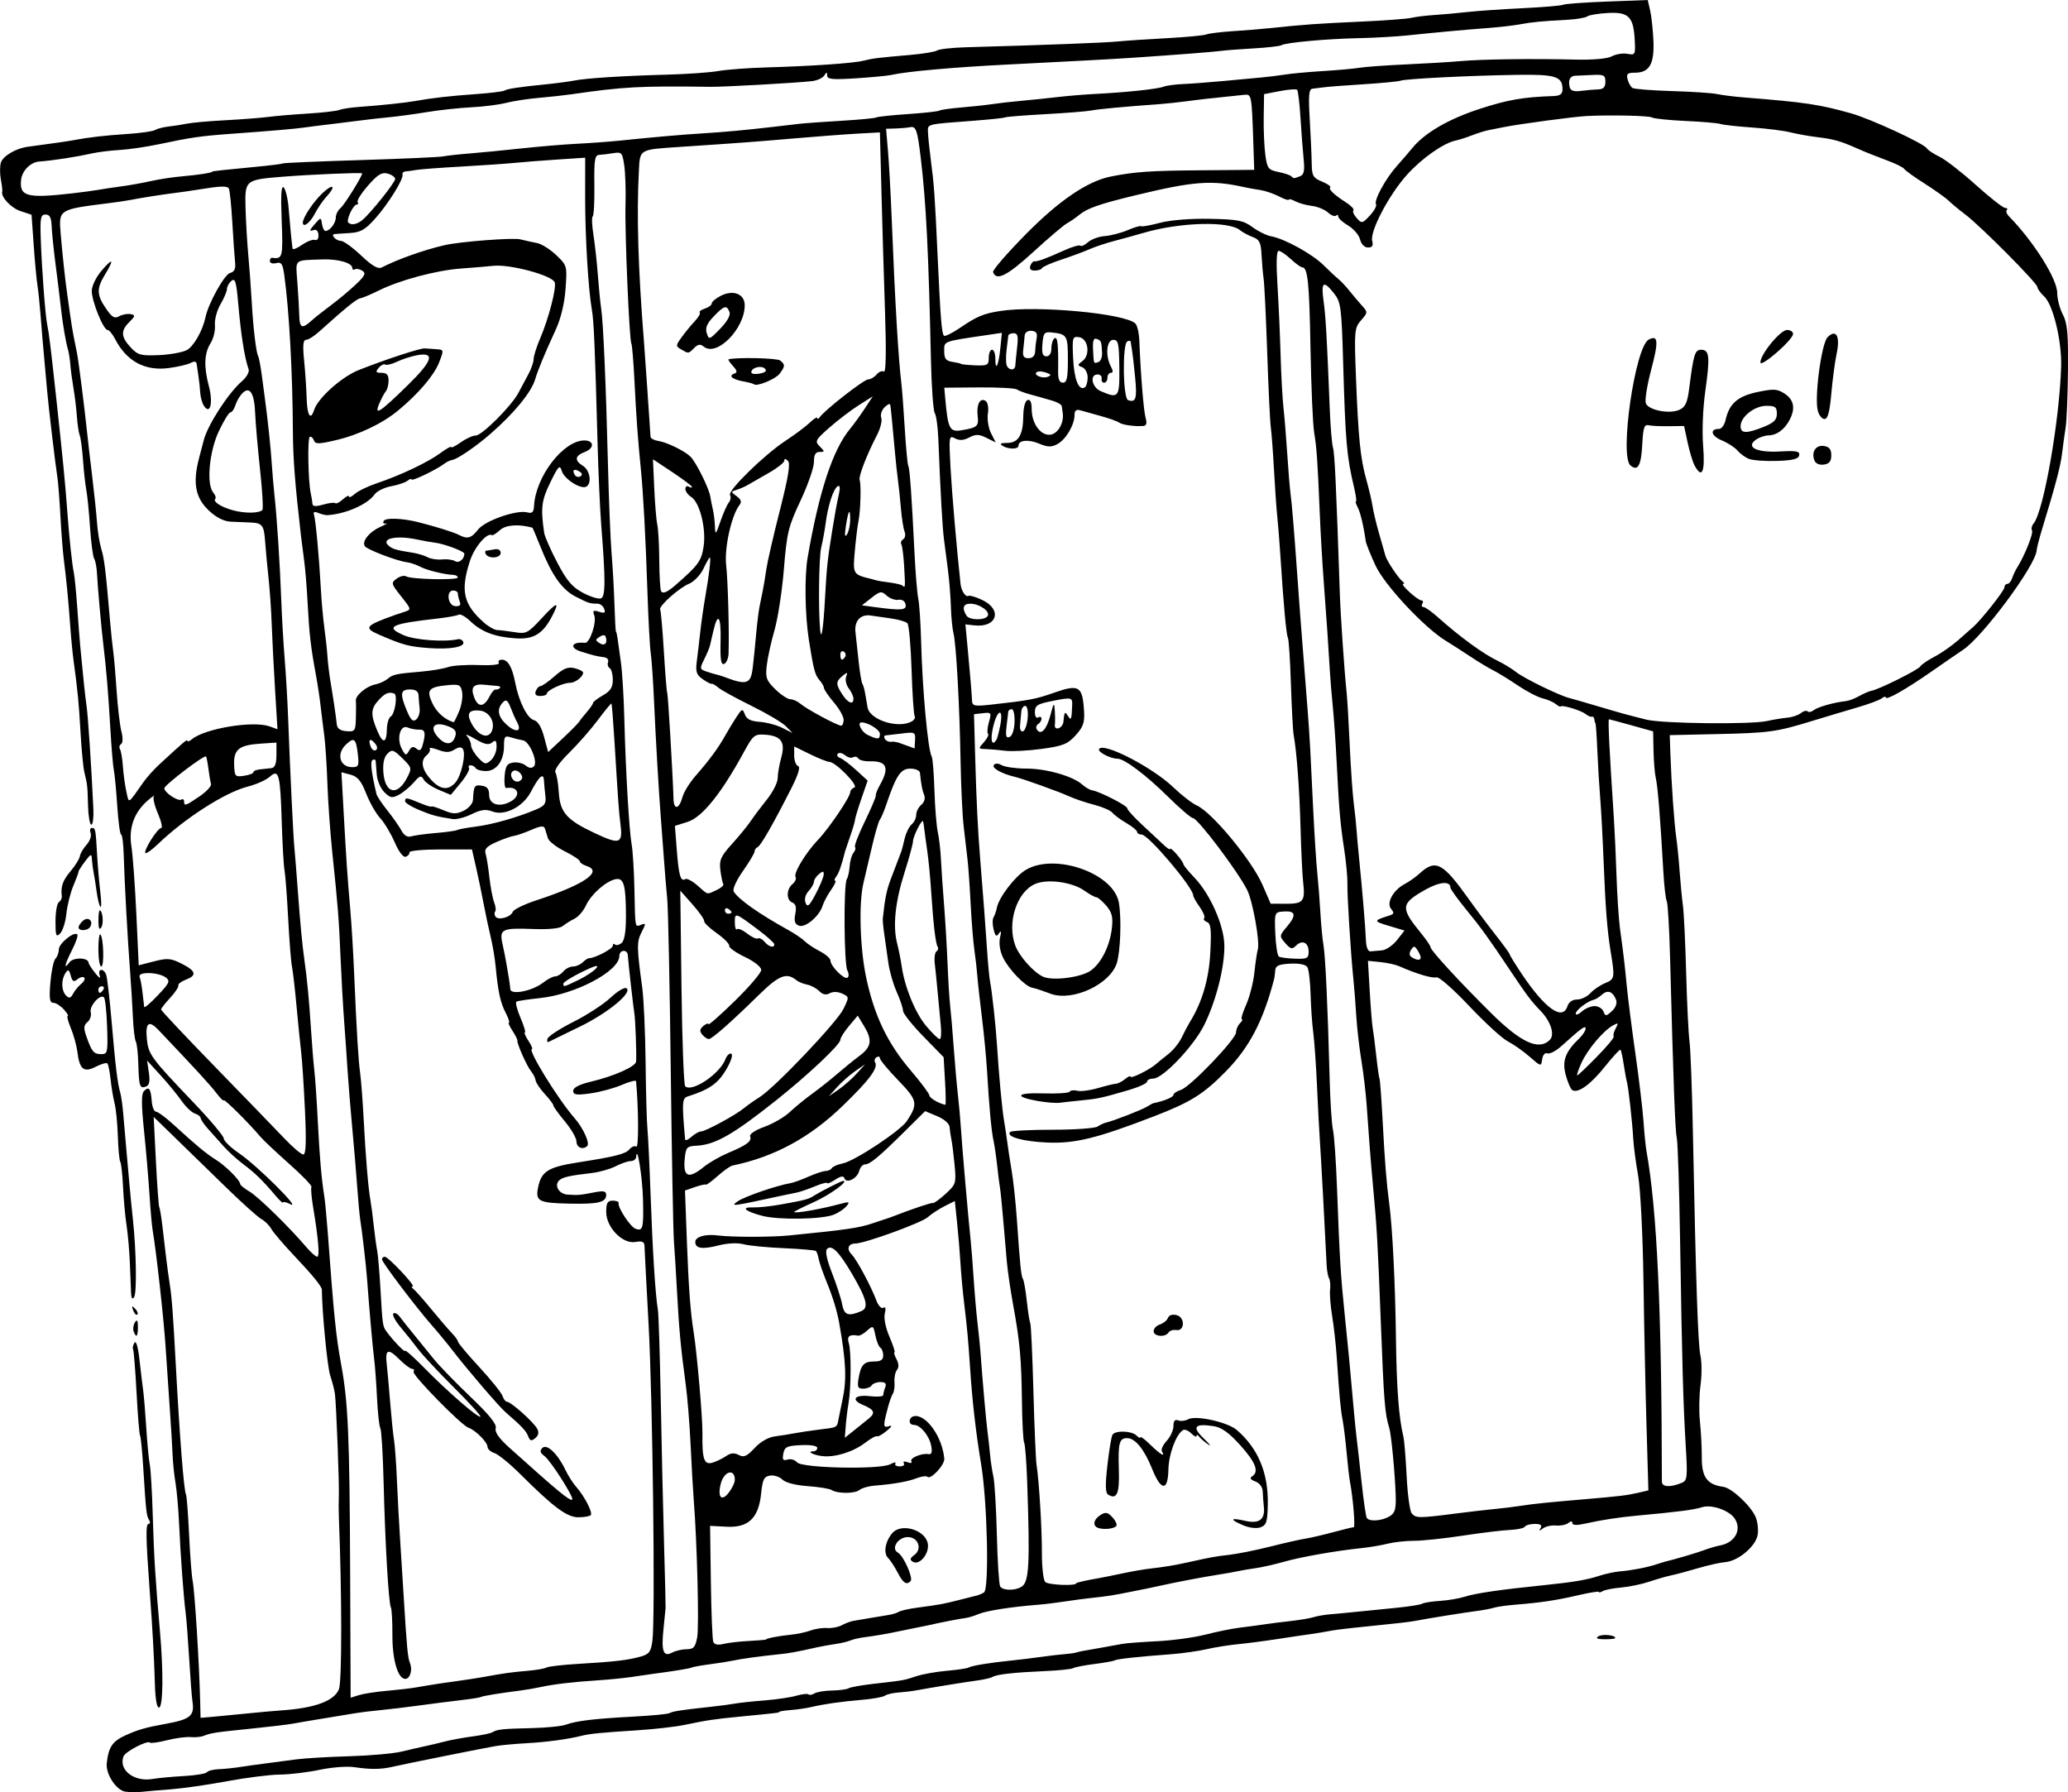 <?xml version="1.0" encoding="UTF-8" standalone="no"?>
<svg
   xmlns:dc="http://purl.org/dc/elements/1.1/"
   xmlns:cc="http://creativecommons.org/ns#"
   xmlns:rdf="http://www.w3.org/1999/02/22-rdf-syntax-ns#"
   xmlns:svg="http://www.w3.org/2000/svg"
   xmlns="http://www.w3.org/2000/svg"
   width="165.925mm"
   height="143.778mm"
   viewBox="0 0 165.925 143.778"
   version="1.1"
   id="svg8">
  <defs
     id="defs2" />
  <g
     id="layer1"
     transform="translate(-30.286,-81.246)">
    <path
       style="fill:#000000;stroke-width:0.265"
       d="m 40.346,224.98 c -0.737,-0.114 -1.589,-1.417 -1.494,-2.285 0.144,-1.308 0.456,-1.767 1.531,-2.251 0.999,-0.449 1.598,-0.619 3.221,-0.913 1.962,-0.355 2.305,-0.645 2.124,-1.799 -0.053,-0.336 -0.17,-1.862 -0.261,-3.39 -0.091,-1.528 -0.219,-3.195 -0.284,-3.704 -0.169,-1.309 -0.405,-4.505 -0.527,-7.144 -0.057,-1.237 -0.188,-2.725 -0.291,-3.307 -0.102,-0.582 -0.207,-1.594 -0.232,-2.249 -0.025,-0.655 -0.126,-2.322 -0.226,-3.704 -0.099,-1.382 -0.248,-3.585 -0.331,-4.895 -0.137,-2.168 -0.758,-7.772 -1.041,-9.393 -0.063,-0.364 -0.18,-1.673 -0.258,-2.91 -0.079,-1.237 -0.276,-3.536 -0.438,-5.109 -0.218,-2.114 -0.217,-2.938 0.002,-3.157 0.397,-0.397 0.542,-0.208 0.619,0.806 0.035,0.465 0.188,0.848 0.339,0.849 0.151,0.002 0.761,0.448 1.356,0.992 1.907,1.744 2.669,2.376 3.448,2.862 0.786,0.49 1.953,1.654 1.953,1.948 0,0.091 0.34,0.367 0.755,0.612 0.704,0.416 3.173,2.833 4.594,4.497 0.342,0.4 0.716,0.728 0.831,0.728 0.216,0 0.099,-1.418 -0.326,-3.969 -0.133,-0.8 -0.195,-1.534 -0.136,-1.631 0.059,-0.097 -0.744,-0.93 -1.785,-1.852 -1.04,-0.922 -2.083,-1.904 -2.317,-2.182 -0.908,-1.08 -2.939,-3.096 -2.939,-2.917 0,0.103 -0.262,-0.156 -0.582,-0.576 -0.498,-0.653 -1.651,-1.908 -4.645,-5.058 -0.783,-0.824 -1.069,-0.6 -0.936,0.729 0.123,1.228 0.337,1.519 3.717,5.055 1.346,1.408 2.45,2.721 2.454,2.917 0.004,0.196 0.569,0.739 1.257,1.206 1.412,0.959 5.013,4.536 4.094,4.067 -0.327,-0.167 -0.595,-0.23 -0.595,-0.14 0,0.09 -0.268,-0.153 -0.595,-0.541 -1.028,-1.218 -1.657,-1.832 -2.574,-2.515 -0.489,-0.364 -1.196,-1.004 -1.572,-1.423 -0.375,-0.419 -0.95,-1.061 -1.278,-1.428 -0.327,-0.366 -0.595,-0.76 -0.595,-0.874 0,-0.114 -0.208,-0.275 -0.463,-0.358 -0.255,-0.082 -0.732,-0.537 -1.062,-1.01 -0.329,-0.473 -1.088,-1.396 -1.685,-2.051 l -1.087,-1.191 0.144,0.972 c 0.102,0.69 0.037,1.013 -0.224,1.113 -0.505,0.194 -0.572,0.001 -0.622,-1.792 -0.024,-0.858 -0.114,-1.674 -0.201,-1.815 -0.087,-0.14 -0.193,-1.046 -0.237,-2.012 -0.044,-0.966 -0.144,-2.591 -0.223,-3.609 -0.189,-2.437 -0.453,-7.252 -0.511,-9.326 -0.025,-0.909 -0.119,-1.653 -0.208,-1.654 -0.089,-2.7e-4 -0.23,-1.042 -0.313,-2.316 -0.083,-1.273 -0.205,-2.553 -0.271,-2.844 -0.066,-0.291 -0.195,-1.839 -0.287,-3.44 -0.156,-2.719 -0.323,-4.722 -0.553,-6.615 -0.161,-1.323 -0.464,-4.704 -0.509,-5.691 -0.024,-0.511 -0.127,-1.064 -0.229,-1.23 -0.102,-0.166 -0.253,-1.296 -0.333,-2.511 -0.081,-1.215 -0.216,-2.567 -0.299,-3.004 -0.084,-0.437 -0.202,-1.508 -0.264,-2.381 -0.061,-0.873 -0.179,-1.766 -0.262,-1.984 -0.083,-0.218 -0.186,-0.906 -0.23,-1.528 -0.043,-0.622 -0.165,-1.634 -0.271,-2.249 -0.106,-0.615 -0.221,-1.475 -0.255,-1.911 -0.035,-0.437 -0.118,-0.972 -0.184,-1.191 -0.18,-0.59 -0.434,-2.094 -0.582,-3.44 -0.072,-0.655 -0.258,-2.172 -0.414,-3.371 -0.156,-1.199 -0.3,-2.598 -0.319,-3.109 -0.026,-0.686 -0.153,-0.928 -0.488,-0.928 -0.391,0 -0.444,0.259 -0.388,1.918 0.083,2.438 0.371,6.252 0.527,6.961 0.127,0.579 0.268,1.723 0.684,5.541 0.549,5.041 0.756,7.141 0.914,9.304 0.158,2.172 0.389,4.348 0.526,4.978 0.064,0.294 0.188,1.547 0.276,2.784 0.087,1.237 0.198,2.666 0.246,3.175 0.261,2.755 0.385,3.927 0.505,4.763 0.119,0.831 0.389,4.908 0.546,8.268 0.032,0.691 -0.042,1.257 -0.164,1.257 -0.123,0 -0.242,-0.685 -0.264,-1.521 -0.043,-1.61 -0.05,-1.676 -0.3,-2.712 -0.088,-0.364 -0.224,-1.793 -0.303,-3.175 -0.138,-2.416 -0.224,-3.298 -0.558,-5.754 -0.084,-0.618 -0.205,-1.868 -0.268,-2.778 -0.133,-1.912 -0.321,-3.849 -0.518,-5.358 -0.076,-0.582 -0.197,-2.13 -0.268,-3.44 -0.071,-1.31 -0.176,-2.679 -0.233,-3.043 -0.173,-1.109 -0.74,-5.886 -0.832,-7.011 -0.048,-0.582 -0.154,-1.773 -0.238,-2.646 -0.083,-0.873 -0.21,-2.361 -0.281,-3.307 -0.072,-0.946 -0.188,-2.077 -0.259,-2.514 -0.071,-0.437 -0.207,-1.892 -0.302,-3.233 l -0.173,-2.44 -0.89,-0.294 c -0.764,-0.252 -1.6,-1.154 -1.46,-1.574 0.024,-0.073 -0.026,-0.509 -0.113,-0.969 -0.086,-0.46 -0.084,-1.067 0.005,-1.349 0.167,-0.526 1.199,-1.136 2.137,-1.263 2.354,-0.319 3.247,-0.447 3.704,-0.534 1.224,-0.231 2.494,-0.377 4.302,-0.495 1.057,-0.069 2.063,-0.213 2.237,-0.321 0.174,-0.107 0.667,-0.234 1.096,-0.281 0.429,-0.047 1.09,-0.15 1.467,-0.229 0.378,-0.079 1.758,-0.201 3.068,-0.271 1.31,-0.07 2.857,-0.19 3.44,-0.266 0.582,-0.077 2.011,-0.198 3.175,-0.269 1.164,-0.071 2.295,-0.201 2.514,-0.289 0.218,-0.088 0.933,-0.198 1.587,-0.244 1.686,-0.119 3.722,-0.333 4.498,-0.473 1.338,-0.241 2.829,-0.411 4.868,-0.555 1.149,-0.081 2.188,-0.208 2.309,-0.283 0.237,-0.147 1.138,-0.282 3.406,-0.511 0.8,-0.081 1.782,-0.212 2.182,-0.292 0.968,-0.192 3.911,-0.38 7.475,-0.476 1.601,-0.043 3.446,-0.174 4.101,-0.291 0.655,-0.117 2.381,-0.247 3.836,-0.288 3.657,-0.105 7.017,-0.337 7.805,-0.539 0.728,-0.187 1.131,-0.236 3.796,-0.468 0.996,-0.086 1.949,-0.246 2.117,-0.355 0.168,-0.109 1.198,-0.224 2.289,-0.255 6.524,-0.185 11.131,-0.361 12.171,-0.463 0.655,-0.065 2.441,-0.184 3.969,-0.266 1.528,-0.082 2.957,-0.217 3.175,-0.301 0.218,-0.084 1.171,-0.201 2.117,-0.261 0.946,-0.06 2.315,-0.172 3.043,-0.249 2.642,-0.281 3.766,-0.362 7.18,-0.515 1.912,-0.086 3.757,-0.223 4.101,-0.306 0.344,-0.082 1.161,-0.184 1.816,-0.225 0.655,-0.042 1.845,-0.149 2.646,-0.239 0.8,-0.09 2.818,-0.23 4.483,-0.31 1.665,-0.081 3.122,-0.206 3.237,-0.277 0.115,-0.071 1.69,-0.186 3.499,-0.254 l 3.289,-0.125 0.196,0.865 c 0.108,0.476 0.225,1.58 0.26,2.453 0.073,1.826 -0.333,2.514 -1.486,2.514 -0.6,0 -0.703,0.094 -0.589,0.533 0.077,0.293 0.256,0.605 0.399,0.693 0.143,0.088 1.572,0.199 3.176,0.247 1.605,0.048 3.234,0.156 3.621,0.241 0.387,0.085 1.354,0.206 2.149,0.269 4.909,0.39 6.033,0.557 8.59,1.277 1.555,0.438 5.83,2.412 6.073,2.804 0.092,0.149 0.549,0.452 1.016,0.674 0.467,0.222 1.776,1.237 2.909,2.256 1.133,1.019 2.195,1.853 2.359,1.853 0.165,0 0.225,0.074 0.135,0.164 -0.09,0.09 -0.021,0.31 0.154,0.488 1.99,2.028 3.89,5.04 3.89,6.165 0,0.485 0.202,1.263 0.449,1.729 0.366,0.689 0.443,1.522 0.414,4.48 -0.019,1.998 -0.103,4.059 -0.186,4.58 -0.083,0.52 -0.211,1.455 -0.286,2.077 -0.124,1.035 -0.521,2.539 -1.614,6.114 -0.222,0.728 -0.415,1.485 -0.429,1.682 -0.082,1.206 -4.323,6.928 -5.91,7.975 -0.331,0.218 -1.474,1.004 -2.539,1.746 -2.09,1.455 -3.657,2.34 -3.657,2.065 0,-0.094 -0.149,-0.057 -0.331,0.082 -0.182,0.139 -1.045,0.461 -1.918,0.715 -0.873,0.254 -2.54,0.753 -3.704,1.109 -2.852,0.872 -3.389,0.945 -7.673,1.04 l -3.704,0.082 0.053,1.541 c 0.081,2.357 0.305,5.549 0.467,6.644 0.08,0.541 0.201,1.76 0.27,2.709 0.069,0.949 0.189,2.2 0.267,2.778 0.078,0.579 0.196,3.016 0.26,5.417 0.065,2.401 0.185,4.86 0.267,5.464 0.082,0.604 0.204,3.819 0.27,7.144 0.245,12.302 0.409,17.181 0.61,18.084 0.113,0.509 0.115,1.581 0.004,2.381 -0.111,0.8 -0.131,2.11 -0.045,2.91 0.086,0.8 0.153,2.107 0.149,2.903 -0.008,1.548 0.438,2.154 1.715,2.325 0.688,0.092 2.211,1.512 2.606,2.429 0.153,0.355 0.227,0.986 0.166,1.403 -0.135,0.922 -1.549,2.122 -2.603,2.21 -0.413,0.034 -1.406,0.256 -2.206,0.493 -0.8,0.237 -1.753,0.492 -2.117,0.566 -0.364,0.074 -1.159,0.303 -1.768,0.508 -0.609,0.205 -1.632,0.418 -2.274,0.473 -0.642,0.055 -1.305,0.185 -1.473,0.289 -0.168,0.104 -0.306,0.133 -0.306,0.065 0,-0.068 -0.737,0.048 -1.639,0.258 -1.754,0.409 -3.034,0.602 -5.048,0.762 -0.695,0.055 -1.469,0.164 -1.72,0.243 -0.251,0.079 -0.874,0.197 -1.383,0.262 -1.017,0.131 -4.058,0.62 -4.895,0.787 -0.479,0.096 -1.608,0.223 -5.159,0.582 -0.655,0.066 -1.488,0.18 -1.852,0.252 -0.364,0.072 -1.019,0.18 -1.455,0.239 -0.437,0.059 -1.627,0.235 -2.646,0.393 -1.019,0.157 -2.447,0.343 -3.175,0.414 -0.728,0.07 -1.859,0.251 -2.514,0.402 -0.655,0.151 -1.905,0.329 -2.778,0.395 -2.773,0.21 -4.404,0.388 -4.586,0.5 -0.097,0.06 -0.831,0.191 -1.632,0.292 -0.8,0.101 -1.563,0.25 -1.694,0.331 -0.132,0.081 -1.142,0.186 -2.245,0.234 -2.475,0.107 -3.892,0.264 -4.222,0.468 -0.139,0.086 -0.71,0.218 -1.271,0.293 -0.989,0.133 -3.511,0.542 -4.855,0.787 -0.364,0.066 -1.019,0.145 -1.455,0.175 -0.437,0.03 -0.915,0.144 -1.062,0.253 -0.148,0.109 -0.981,0.259 -1.852,0.333 -1.691,0.143 -3.028,0.334 -4.097,0.586 -0.364,0.086 -1.078,0.189 -1.587,0.229 -0.509,0.041 -0.926,0.106 -0.926,0.144 0,0.075 -0.155,0.094 -3.118,0.381 -2.114,0.205 -2.637,0.283 -4.528,0.675 -0.713,0.148 -2.38,0.338 -3.704,0.423 -2.986,0.191 -3.851,0.277 -4.525,0.446 -1.099,0.276 -2.829,0.508 -4.429,0.596 -0.911,0.05 -2.014,0.151 -2.45,0.225 -0.978,0.166 -7.426,1.461 -8.334,1.674 -0.874,0.205 -1.759,0.211 -3.021,0.02 -0.57,-0.086 -1.82,0.009 -2.778,0.212 -0.958,0.203 -2.396,0.376 -3.197,0.383 -0.8,0.008 -2.705,0.248 -4.233,0.533 -1.528,0.286 -3.552,0.577 -4.498,0.648 -0.946,0.071 -2.017,0.164 -2.381,0.207 -0.364,0.043 -0.937,0.036 -1.273,-0.017 z m 4.689,-1.256 c 0.933,-0.051 1.766,-0.189 1.852,-0.306 0.086,-0.117 0.513,-0.226 0.95,-0.244 0.437,-0.017 1.21,-0.097 1.72,-0.177 0.509,-0.08 1.462,-0.214 2.117,-0.296 0.655,-0.083 1.726,-0.224 2.381,-0.314 0.655,-0.09 2.56,-0.203 4.233,-0.251 1.673,-0.048 3.578,-0.218 4.233,-0.377 0.655,-0.159 1.488,-0.351 1.852,-0.426 0.364,-0.075 1.078,-0.244 1.587,-0.376 0.509,-0.132 1.521,-0.318 2.249,-0.413 0.728,-0.095 1.442,-0.246 1.587,-0.335 0.38,-0.234 0.804,-0.278 3.175,-0.332 1.164,-0.027 2.391,-0.151 2.725,-0.276 0.816,-0.305 2.304,-0.482 5.458,-0.649 1.445,-0.076 2.728,-0.201 2.852,-0.277 0.231,-0.143 0.973,-0.257 3.252,-0.5 0.728,-0.077 1.621,-0.195 1.984,-0.262 0.364,-0.067 1.435,-0.182 2.381,-0.256 0.946,-0.074 2.098,-0.244 2.56,-0.377 0.462,-0.133 0.901,-0.182 0.975,-0.108 0.074,0.074 0.29,0.039 0.479,-0.079 0.19,-0.117 0.823,-0.221 1.407,-0.231 0.584,-0.01 1.181,-0.09 1.327,-0.179 0.146,-0.088 1.038,-0.248 1.984,-0.356 2.501,-0.285 2.433,-0.273 3.44,-0.608 0.509,-0.17 1.618,-0.368 2.464,-0.44 0.846,-0.072 1.633,-0.19 1.749,-0.262 0.239,-0.147 1.693,-0.385 3.459,-0.565 0.655,-0.067 1.726,-0.197 2.381,-0.29 0.655,-0.093 1.488,-0.19 1.852,-0.217 0.364,-0.027 0.781,-0.085 0.926,-0.13 0.146,-0.044 0.384,-0.101 0.529,-0.125 0.519,-0.086 2.655,-0.469 3.175,-0.568 0.291,-0.056 1.55,-0.152 2.797,-0.214 1.247,-0.062 3.005,-0.304 3.907,-0.537 0.902,-0.234 2.143,-0.484 2.759,-0.557 0.616,-0.073 1.477,-0.187 1.914,-0.255 0.437,-0.068 1.389,-0.189 2.117,-0.269 0.728,-0.08 1.561,-0.221 1.852,-0.312 0.291,-0.091 0.886,-0.194 1.323,-0.229 0.437,-0.035 1.389,-0.125 2.117,-0.201 0.728,-0.076 2.156,-0.218 3.175,-0.318 1.019,-0.099 1.966,-0.249 2.106,-0.332 0.14,-0.084 0.779,-0.185 1.421,-0.225 0.642,-0.04 1.54,-0.191 1.995,-0.337 0.889,-0.284 2.865,-0.57 6.516,-0.943 2.194,-0.224 3.301,-0.413 4.233,-0.721 0.509,-0.168 1.283,-0.335 1.72,-0.37 0.923,-0.075 2.156,-0.313 2.91,-0.563 0.291,-0.096 0.589,-0.189 0.661,-0.206 0.829,-0.197 2.654,-0.735 3.175,-0.937 0.364,-0.141 0.942,-0.309 1.284,-0.375 1.186,-0.226 1.746,-1.266 1.16,-2.152 -0.437,-0.661 -1.853,-1.155 -2.618,-0.913 -0.673,0.212 -1.865,0.366 -5.249,0.679 -1.45,0.134 -2.836,0.347 -4.098,0.631 -0.699,0.157 -1.061,0.147 -1.061,-0.03 0,-0.178 -0.112,-0.181 -0.331,-0.008 -0.182,0.143 -0.628,0.232 -0.992,0.198 -0.364,-0.035 -0.833,0.071 -1.043,0.235 -0.292,0.228 -0.335,0.22 -0.183,-0.033 0.138,-0.229 -0.004,-0.331 -0.463,-0.331 -0.364,0 -0.723,0.099 -0.798,0.221 -0.075,0.121 -0.611,0.239 -1.191,0.262 -0.58,0.023 -2.282,0.228 -3.782,0.457 -1.5,0.229 -3.263,0.415 -3.917,0.414 -0.655,-5.3e-4 -1.607,0.104 -2.117,0.232 -0.509,0.128 -1.462,0.289 -2.117,0.357 -2.075,0.217 -4.849,0.706 -6.224,1.098 -0.731,0.208 -1.743,0.437 -2.249,0.508 -0.506,0.071 -1.172,0.185 -1.481,0.253 -0.309,0.068 -1.023,0.194 -1.587,0.28 -1.087,0.166 -3.494,0.625 -4.598,0.877 -0.364,0.083 -0.84,0.185 -1.058,0.227 -0.218,0.042 -0.814,0.16 -1.323,0.263 -1.388,0.28 -1.882,0.358 -3.043,0.48 -0.582,0.061 -1.594,0.195 -2.249,0.297 -0.655,0.102 -1.607,0.218 -2.117,0.258 -2.145,0.168 -4.145,0.479 -4.763,0.741 -0.364,0.154 -0.848,0.301 -1.077,0.326 -0.378,0.042 -2.118,0.38 -2.76,0.537 -0.146,0.035 -0.622,0.133 -1.058,0.216 -0.437,0.083 -1.13,0.225 -1.542,0.315 -0.846,0.185 -1.85,0.357 -2.824,0.484 -0.364,0.047 -0.84,0.162 -1.058,0.254 -0.218,0.092 -0.754,0.218 -1.191,0.28 -0.437,0.062 -1.091,0.179 -1.455,0.26 -1.752,0.392 -2.203,0.474 -3.117,0.567 -1.434,0.146 -3.023,0.365 -3.63,0.501 -0.291,0.065 -1.124,0.197 -1.852,0.293 -0.728,0.096 -1.391,0.215 -1.474,0.265 -0.126,0.075 -1.416,0.286 -3.157,0.514 -0.218,0.029 -0.933,0.133 -1.587,0.231 -0.655,0.099 -1.905,0.225 -2.778,0.28 -1.954,0.124 -3.572,0.314 -4.603,0.541 -0.431,0.095 -1.153,0.219 -1.605,0.276 -1.645,0.208 -3.044,0.437 -3.179,0.52 -0.076,0.047 -0.793,0.16 -1.593,0.252 -0.8,0.092 -2.289,0.282 -3.307,0.422 -1.019,0.14 -2.447,0.311 -3.175,0.381 -0.728,0.07 -1.621,0.179 -1.984,0.242 -0.364,0.064 -1.495,0.251 -2.514,0.415 -1.019,0.164 -2.15,0.356 -2.514,0.426 -0.364,0.07 -1.852,0.248 -3.307,0.396 -2.961,0.302 -3.272,0.349 -3.836,0.581 -0.218,0.09 -0.695,0.136 -1.058,0.102 -0.364,-0.034 -1.22,0.08 -1.902,0.253 -0.682,0.173 -1.298,0.257 -1.368,0.187 -0.203,-0.203 -1.967,0.718 -2.116,1.104 -0.42,1.094 0.848,2.075 2.343,1.814 0.437,-0.076 1.557,-0.181 2.49,-0.233 z m 5.183,-5.031 c 0.873,-0.09 2.064,-0.196 2.646,-0.236 2.688,-0.186 4.223,-0.749 4.614,-1.693 0.249,-0.601 0.247,-7.532 -0.003,-13.798 -0.02,-0.509 -0.021,-1.283 -0.002,-1.72 0.042,-0.936 -0.209,-7.435 -0.316,-8.202 -0.041,-0.291 -0.211,-0.946 -0.378,-1.455 -0.226,-0.69 -0.65,-5.048 -0.669,-6.879 -0.003,-0.263 -0.708,-1.13 -2.227,-2.737 -0.852,-0.901 -1.676,-1.867 -1.831,-2.145 -0.155,-0.279 -0.512,-0.633 -0.794,-0.787 -0.281,-0.154 -1.551,-1.293 -2.822,-2.531 -1.271,-1.238 -3.1,-3.019 -4.065,-3.958 l -1.755,-1.707 0.179,3.546 c 0.099,1.95 0.22,3.612 0.269,3.692 0.049,0.08 0.16,0.741 0.246,1.468 0.086,0.728 0.219,1.859 0.296,2.514 0.077,0.655 0.206,1.607 0.287,2.117 0.18,1.133 0.272,2.347 0.501,6.615 0.313,5.818 0.65,10.078 0.818,10.355 0.056,0.092 0.166,1.521 0.244,3.175 0.078,1.654 0.205,3.322 0.283,3.708 0.173,0.86 0.536,6.683 0.61,9.79 l 0.029,1.23 1.124,-0.099 c 0.618,-0.054 1.839,-0.172 2.712,-0.262 z m 11.112,-1.806 c 0.873,-0.077 1.945,-0.203 2.381,-0.281 1.079,-0.191 2.458,-0.403 3.572,-0.549 0.509,-0.067 1.343,-0.198 1.852,-0.291 1.577,-0.288 2.205,-0.376 3.5,-0.486 0.688,-0.059 1.366,-0.178 1.507,-0.264 0.141,-0.087 1.304,-0.219 2.585,-0.294 2.868,-0.168 3.952,-0.296 4.975,-0.586 0.672,-0.191 0.815,-0.385 0.93,-1.266 0.236,-1.807 0.024,-19.314 -0.307,-25.382 -0.175,-3.201 -0.323,-6.026 -0.328,-6.278 -0.008,-0.35 -0.179,-0.427 -0.727,-0.331 -1.031,0.182 -2.345,-1.167 -2.345,-2.408 0,-0.729 0.103,-0.906 0.529,-0.906 0.291,0 0.502,0.089 0.468,0.198 -0.099,0.323 0.927,1.889 1.341,2.048 0.607,0.233 0.67,-0.005 0.615,-2.316 -0.043,-1.817 -0.476,-4.52 -0.55,-3.436 -0.013,0.182 -0.207,0.331 -0.433,0.331 -0.226,0 -0.77,0.186 -1.211,0.414 -0.44,0.228 -1.298,0.471 -1.905,0.542 -1.826,0.211 -2.369,0.335 -2.638,0.604 -0.402,0.402 -7.94e-4,1.081 0.665,1.127 0.856,0.059 1.014,0.046 2.125,-0.171 0.793,-0.155 0.992,-0.114 0.992,0.204 0,0.588 -0.654,0.743 -2.93,0.694 -2.489,-0.053 -2.755,-0.188 -2.536,-1.286 0.263,-1.317 0.799,-1.649 3.283,-2.035 2.933,-0.456 3.741,-0.664 4.055,-1.043 0.167,-0.201 0.415,-0.298 0.551,-0.214 0.192,0.119 0.177,-3.059 -0.025,-5.242 -0.01,-0.104 -0.529,0.03 -1.155,0.299 -0.626,0.268 -1.757,0.573 -2.514,0.677 -1.129,0.155 -1.376,0.118 -1.376,-0.206 0,-0.258 0.481,-0.51 1.389,-0.726 1.914,-0.456 3.634,-1.222 3.66,-1.631 0.041,-0.649 -0.061,-3.432 -0.143,-3.869 -0.073,-0.39 -0.482,-4.024 -0.524,-4.651 -0.034,-0.503 -0.678,-0.447 -0.678,0.059 0,1.216 -3.523,3.082 -6.38,3.379 -0.929,0.097 -1.773,0.224 -1.875,0.284 -0.102,0.06 0.042,0.641 0.321,1.291 0.279,0.651 0.438,1.183 0.354,1.183 -0.084,0 0.042,0.298 0.28,0.661 0.238,0.364 0.369,0.661 0.29,0.661 -0.399,0 2.072,4.012 3.422,5.556 0.683,0.782 1.238,1.998 1.013,2.223 -0.342,0.342 -0.864,0.133 -0.864,-0.345 0,-0.277 -0.417,-1.003 -0.926,-1.613 -0.509,-0.61 -0.926,-1.188 -0.926,-1.284 0,-0.097 -0.309,-0.51 -0.687,-0.917 -0.378,-0.408 -0.711,-0.9 -0.739,-1.095 -0.029,-0.195 -0.193,-0.524 -0.365,-0.732 -0.331,-0.399 -1.142,-2.216 -1.1,-2.466 0.013,-0.081 -0.167,-0.439 -0.4,-0.795 -0.233,-0.356 -0.359,-0.648 -0.279,-0.648 0.08,0 -0.039,-0.355 -0.263,-0.79 -0.425,-0.822 -0.613,-1.693 -0.801,-3.708 -0.061,-0.655 -0.241,-1.726 -0.4,-2.381 -0.159,-0.655 -0.412,-1.845 -0.563,-2.646 -0.151,-0.8 -0.423,-2.11 -0.605,-2.91 l -0.332,-1.455 h -2.53 c -1.392,0 -2.511,0.104 -2.487,0.232 0.024,0.127 -0.107,0.287 -0.291,0.354 -0.203,0.074 -0.554,-0.381 -0.891,-1.158 -0.306,-0.704 -0.831,-1.578 -1.167,-1.942 -0.336,-0.364 -0.842,-1.252 -1.124,-1.974 -0.395,-1.011 -0.681,-1.357 -1.248,-1.509 l -0.736,-0.197 0.187,3.361 c 0.213,3.836 0.289,4.95 0.53,7.727 0.095,1.091 0.231,3.354 0.302,5.027 0.204,4.77 0.335,6.926 0.489,8.07 0.078,0.582 0.204,2.249 0.28,3.704 0.154,2.968 0.366,5.493 0.544,6.482 0.066,0.364 0.184,1.266 0.262,2.005 0.079,0.739 0.201,1.632 0.271,1.984 0.07,0.352 0.191,1.755 0.268,3.117 0.158,2.795 0.179,2.953 0.444,3.334 0.468,0.673 1.529,1.788 1.529,1.606 0,-0.111 0.685,0.497 1.523,1.35 1.883,1.919 4.371,4.08 4.523,3.928 0.062,-0.062 -0.886,-1.105 -2.106,-2.317 -1.221,-1.212 -2.517,-2.599 -2.881,-3.081 -0.364,-0.482 -1.005,-1.283 -1.424,-1.781 -0.42,-0.497 -0.678,-0.989 -0.574,-1.093 0.104,-0.104 0.342,0.02 0.529,0.276 0.187,0.256 0.708,0.911 1.156,1.455 0.449,0.544 1.148,1.406 1.554,1.915 0.406,0.509 1.723,1.867 2.928,3.018 1.536,1.468 2.147,2.226 2.047,2.541 -0.097,0.305 0.263,0.814 1.12,1.583 3.898,3.504 4.86,4.297 5.019,4.138 0.158,-0.158 -1.731,-3.121 -2.221,-3.483 -0.357,-0.264 -0.402,-0.43 -0.178,-0.657 0.359,-0.365 1.234,0.466 1.847,1.754 0.216,0.453 0.595,1.052 0.842,1.331 0.689,0.776 1.382,2.116 1.193,2.306 -0.093,0.093 -0.545,0.169 -1.004,0.169 -0.903,0 -1.982,-0.805 -4.668,-3.48 -0.826,-0.822 -1.751,-1.575 -2.056,-1.671 -0.305,-0.097 -0.555,-0.326 -0.555,-0.509 0,-0.362 -0.992,-1.355 -1.515,-1.516 -0.555,-0.171 -4.566,-4.259 -4.417,-4.501 0.078,-0.126 0.025,-0.229 -0.118,-0.229 -0.143,0 -0.618,-0.358 -1.057,-0.797 -0.872,-0.872 -1.118,-0.766 -0.978,0.419 0.05,0.426 0.173,1.786 0.272,3.023 0.099,1.237 0.239,2.606 0.311,3.043 0.072,0.437 0.176,1.865 0.231,3.175 0.055,1.31 0.17,3.453 0.255,4.763 0.085,1.31 0.212,3.334 0.283,4.498 0.263,4.304 0.332,5.037 0.516,5.49 0.219,0.54 7.94e-4,1.257 -0.383,1.257 -0.589,0 -1.037,-1.529 -1.03,-3.507 0.004,-1.109 -0.051,-2.112 -0.123,-2.231 -0.18,-0.296 -0.465,-5.215 -0.584,-10.07 -0.054,-2.219 -0.172,-4.152 -0.261,-4.297 -0.089,-0.145 -0.21,-1.246 -0.268,-2.448 -0.058,-1.202 -0.161,-2.602 -0.229,-3.111 -0.108,-0.808 -0.396,-4.067 -0.573,-6.482 -0.074,-1.003 -0.392,-3.759 -0.534,-4.63 -0.06,-0.364 -0.171,-1.554 -0.248,-2.646 -0.077,-1.091 -0.257,-3.235 -0.4,-4.763 -0.143,-1.528 -0.313,-3.612 -0.377,-4.63 -0.064,-1.019 -0.189,-2.805 -0.277,-3.969 -0.088,-1.164 -0.216,-3.426 -0.284,-5.027 -0.137,-3.205 -0.213,-4.178 -0.663,-8.467 -0.168,-1.601 -0.346,-4.101 -0.395,-5.556 -0.05,-1.455 -0.162,-3.182 -0.25,-3.836 -0.088,-0.655 -0.22,-1.726 -0.295,-2.381 -0.074,-0.655 -0.245,-1.786 -0.381,-2.514 -0.401,-2.156 -0.535,-3.314 -0.657,-5.689 -0.064,-1.237 -0.19,-2.785 -0.279,-3.44 -0.09,-0.655 -0.204,-1.548 -0.255,-1.984 -0.483,-4.201 -0.64,-6.214 -0.651,-8.347 -0.023,-4.761 -0.296,-9.727 -0.691,-12.59 -0.126,-0.911 -0.235,-1.071 -0.655,-0.961 -0.277,0.072 -0.504,-10e-4 -0.504,-0.164 0,-0.162 0.089,-0.281 0.198,-0.264 0.822,0.13 0.869,-0.057 0.752,-2.975 -0.084,-2.09 -0.036,-2.862 0.165,-2.661 0.156,0.156 0.333,0.915 0.395,1.687 0.102,1.277 0.235,2.651 0.312,3.208 0.016,0.119 0.357,-0.013 0.757,-0.293 0.4,-0.28 0.87,-0.459 1.043,-0.398 0.182,0.064 0.299,-0.108 0.277,-0.406 -0.026,-0.346 -0.174,-0.468 -0.448,-0.369 -0.299,0.108 -0.267,-0.015 0.12,-0.457 0.529,-0.604 0.529,-0.604 0.614,-0.045 0.046,0.308 0.172,0.56 0.278,0.56 0.348,0 0.828,-0.626 0.828,-1.079 0,-0.244 0.175,-0.589 0.388,-0.766 0.308,-0.255 1.728,-2.537 1.728,-2.776 0,-0.085 -4.095,0.085 -6.304,0.262 -3.105,0.248 -3.116,0.257 -3.052,2.545 0.03,1.071 0.131,2.78 0.224,3.799 0.093,1.019 0.216,2.686 0.272,3.704 0.116,2.08 0.355,4.088 0.518,4.353 0.06,0.097 0.187,0.764 0.283,1.483 0.096,0.719 0.214,1.605 0.263,1.969 0.233,1.737 0.468,3.962 0.543,5.159 0.046,0.728 0.143,1.859 0.215,2.514 0.196,1.774 0.447,5.635 0.545,8.379 0.048,1.334 0.171,3.477 0.275,4.763 0.104,1.285 0.228,3.408 0.277,4.718 0.158,4.24 0.411,9.501 0.504,10.451 0.049,0.509 0.169,1.998 0.265,3.307 0.208,2.829 0.36,4.43 0.538,5.689 0.221,1.566 0.378,3.21 0.528,5.556 0.079,1.237 0.2,2.725 0.269,3.307 0.069,0.582 0.191,2.368 0.272,3.969 0.15,2.966 0.295,4.668 0.52,6.085 0.069,0.437 0.196,1.746 0.282,2.91 0.495,6.722 0.662,8.374 1.071,10.583 0.57,3.082 0.685,5.737 0.729,16.83 l 0.039,9.951 0.661,-0.208 c 0.364,-0.115 1.376,-0.271 2.249,-0.348 z m 11.329,-20.434 c -0.162,-0.422 -0.509,-0.79 -1.804,-1.91 -0.526,-0.455 -3.073,-3.422 -4.233,-4.932 -0.437,-0.568 -1.176,-1.466 -1.644,-1.996 -1.283,-1.454 -4.045,-5.101 -4.045,-5.341 0,-0.116 0.1,-0.211 0.222,-0.211 0.287,0 2.522,2.38 2.24,2.385 -0.117,0.002 -0.092,0.091 0.055,0.198 0.148,0.107 0.802,0.846 1.455,1.642 0.653,0.796 1.395,1.659 1.65,1.918 0.255,0.259 0.468,0.56 0.474,0.669 0.006,0.109 0.78,1.032 1.721,2.051 0.941,1.019 1.777,2.06 1.859,2.315 0.082,0.255 0.249,0.463 0.37,0.463 0.306,0 2.12,1.624 2.407,2.155 0.159,0.295 0.11,0.539 -0.153,0.757 -0.314,0.261 -0.424,0.23 -0.575,-0.165 z m 1.557,-31.881 c 0.067,-0.202 1.005,-0.812 2.085,-1.355 1.08,-0.543 2.413,-1.411 2.963,-1.929 0.55,-0.518 1.126,-0.864 1.28,-0.769 0.534,0.33 -1.476,1.99 -3.735,3.085 -1.237,0.599 -2.354,1.145 -2.482,1.213 -0.128,0.068 -0.178,-0.043 -0.111,-0.245 z M 54.584,99.103 c 0,-0.401 0.839,-1.662 1.564,-2.351 0.881,-0.838 1.143,-0.598 0.316,0.289 -0.276,0.296 -0.695,0.914 -0.933,1.373 -0.372,0.718 -0.947,1.138 -0.947,0.69 z M 85.379,213.549 c 0.557,0 0.696,-0.158 0.847,-0.962 0.162,-0.864 -0.012,-7.691 -0.282,-11.077 -0.058,-0.728 -0.17,-2.692 -0.248,-4.366 -0.078,-1.673 -0.258,-3.876 -0.398,-4.895 -0.376,-2.729 -0.538,-4.454 -0.693,-7.408 -0.077,-1.455 -0.187,-3.241 -0.245,-3.969 -0.058,-0.728 -0.174,-6.919 -0.256,-13.758 -0.082,-6.839 -0.21,-13.031 -0.283,-13.758 -0.073,-0.728 -0.196,-2.216 -0.273,-3.307 -0.077,-1.091 -0.184,-2.52 -0.238,-3.175 -0.148,-1.796 -0.417,-6.403 -0.555,-9.525 -0.068,-1.528 -0.183,-3.195 -0.257,-3.704 -0.074,-0.509 -0.194,-2.752 -0.268,-4.984 -0.143,-4.332 -0.335,-7.9 -0.53,-9.833 -0.232,-2.298 -0.364,-4.127 -0.505,-6.964 -0.078,-1.575 -0.19,-2.944 -0.249,-3.043 -0.171,-0.288 -0.539,-8.982 -0.472,-11.16 0.033,-1.091 -0.011,-2.493 -0.098,-3.116 -0.148,-1.051 -0.209,-1.123 -0.87,-1.014 -0.391,0.065 -0.902,0.127 -1.137,0.139 -0.361,0.018 -0.421,0.387 -0.394,2.427 0.018,1.323 -0.041,2.45 -0.131,2.506 -0.09,0.055 -0.065,0.723 0.056,1.483 0.12,0.76 0.28,2.214 0.356,3.232 0.076,1.017 0.194,2.215 0.263,2.661 0.168,1.087 0.383,6.006 0.544,12.453 0.073,2.91 0.206,6.185 0.298,7.276 0.091,1.091 0.194,2.937 0.229,4.101 0.035,1.164 0.089,2.117 0.12,2.117 0.031,0 0.088,0.238 0.126,0.529 0.038,0.291 0.157,1.149 0.266,1.906 0.108,0.757 0.232,2.781 0.276,4.498 0.106,4.187 0.385,8.996 0.589,10.133 0.091,0.509 0.191,2.117 0.221,3.572 0.067,3.235 0.034,3.06 0.547,2.864 0.383,-0.147 0.386,-0.09 0.028,0.604 -0.395,0.766 -0.39,1.212 0.056,4.47 0.119,0.873 0.239,3.565 0.267,5.982 0.027,2.417 0.093,4.798 0.145,5.292 0.053,0.493 0.169,2.921 0.258,5.395 0.164,4.54 0.378,7.913 0.581,9.128 0.061,0.364 0.165,3.638 0.233,7.276 0.067,3.638 0.186,8.817 0.263,11.509 0.078,2.692 0.133,5.014 0.124,5.159 -0.01,0.146 -0.084,0.892 -0.166,1.66 -0.191,1.797 -0.016,2.294 0.676,1.923 0.284,-0.152 0.816,-0.276 1.183,-0.276 z m 4.997,-0.661 c 0.76,-0.039 1.382,-0.094 1.382,-0.122 0,-0.088 1.024,-0.285 1.984,-0.38 0.509,-0.051 1.224,-0.203 1.587,-0.339 0.364,-0.136 0.959,-0.224 1.323,-0.196 0.364,0.028 0.9,-0.076 1.191,-0.233 0.291,-0.157 0.708,-0.311 0.926,-0.344 0.218,-0.033 0.814,-0.134 1.323,-0.225 0.509,-0.091 1.176,-0.201 1.48,-0.246 0.305,-0.045 0.68,-0.159 0.833,-0.254 0.153,-0.095 0.797,-0.242 1.43,-0.326 1.875,-0.251 2.153,-0.302 3.4,-0.621 0.655,-0.168 1.31,-0.334 1.455,-0.368 0.146,-0.035 0.392,-0.143 0.548,-0.241 0.423,-0.264 0.267,-7.271 -0.228,-10.259 -0.432,-2.606 -0.715,-5.077 -0.894,-7.805 -0.144,-2.189 -0.234,-3.166 -0.474,-5.147 -0.114,-0.939 -0.245,-2.368 -0.292,-3.175 -0.046,-0.807 -0.168,-2.265 -0.269,-3.241 l -0.185,-1.774 -0.823,0.415 c -0.453,0.228 -1.061,0.628 -1.352,0.888 -0.511,0.456 -5.073,2.111 -5.82,2.111 -0.559,0 -0.71,0.443 -0.294,0.86 0.413,0.413 1.567,2.561 1.999,3.72 0.152,0.409 0.401,0.667 0.553,0.573 0.176,-0.109 0.219,0.056 0.118,0.457 -0.092,0.368 0.063,1.143 0.377,1.874 0.294,0.686 0.475,1.247 0.402,1.247 -0.073,0 -8e-4,0.246 0.16,0.546 0.189,0.352 0.202,0.657 0.038,0.86 -0.14,0.173 -0.23,0.611 -0.201,0.975 0.029,0.364 -0.027,0.781 -0.125,0.926 -0.098,0.146 -0.272,0.622 -0.387,1.058 -0.418,1.58 -0.412,1.709 0.074,1.553 0.295,-0.095 0.224,0.044 -0.198,0.388 -0.362,0.295 -0.708,0.485 -0.77,0.423 -0.062,-0.062 -0.486,0.172 -0.943,0.52 -0.966,0.737 -2.404,1.186 -3.434,1.073 -0.727,-0.08 -1.299,-0.386 -0.721,-0.386 0.17,0 0.309,-0.125 0.309,-0.278 0,-0.164 -0.531,-0.253 -1.301,-0.218 -1.133,0.052 -1.316,0.139 -1.42,0.681 -0.094,0.494 -0.025,0.592 0.338,0.477 0.251,-0.08 0.593,0.02 0.76,0.222 0.39,0.47 6.654,0.597 7.486,0.152 0.303,-0.162 0.485,-0.189 0.406,-0.06 -0.08,0.129 0.076,0.234 0.346,0.234 0.27,0 0.42,-0.114 0.334,-0.253 -0.09,-0.145 0.037,-0.179 0.298,-0.079 0.25,0.096 0.387,0.065 0.304,-0.068 -0.164,-0.265 0.843,-0.689 1.387,-0.584 0.231,0.044 0.298,-0.159 0.21,-0.642 -0.148,-0.818 -0.866,-1.701 -1.383,-1.701 -0.534,0 -0.429,-0.704 0.107,-0.715 0.97,-0.02 2.177,1.761 2.319,3.423 0.043,0.498 -1.091,1.717 -1.353,1.455 -0.088,-0.088 -0.476,-0.038 -0.861,0.111 -0.708,0.274 -1.852,0.476 -3.398,0.598 -0.465,0.037 -1.001,0.192 -1.191,0.345 -0.38,0.307 -1.757,0.309 -2.239,0.003 -0.169,-0.107 -1.033,-0.247 -1.921,-0.31 -0.969,-0.069 -1.778,-0.279 -2.023,-0.525 -0.225,-0.225 -0.67,-0.369 -0.989,-0.321 -0.488,0.073 -0.602,0.303 -0.719,1.436 -0.202,1.974 -1.014,2.756 -2.768,2.666 l -1.328,-0.068 0.062,4.481 c 0.034,2.464 0.121,4.634 0.193,4.821 0.085,0.221 0.367,0.281 0.805,0.171 0.371,-0.093 1.296,-0.201 2.056,-0.24 z m 11.938,-5.477 c -0.241,-0.466 -0.591,-1 -0.777,-1.186 -0.39,-0.39 -0.226,-1.331 0.346,-1.993 0.698,-0.807 2.563,-0.293 2.832,0.781 0.2,0.798 -0.638,1.862 -1.196,1.517 -0.251,-0.155 -0.22,-0.286 0.13,-0.542 0.655,-0.479 0.307,-1.434 -0.522,-1.434 -0.789,0 -1.38,0.921 -0.8,1.246 0.458,0.256 1.257,2.054 1.018,2.292 -0.33,0.33 -0.601,0.15 -1.031,-0.681 z m 9.94,1.123 c 0.602,-0.381 0.677,-1.782 0.448,-8.378 -0.056,-1.619 -0.165,-3.047 -0.243,-3.175 -0.077,-0.128 -0.157,-1.601 -0.178,-3.275 -0.043,-3.479 -0.166,-4.834 -0.709,-7.805 -0.213,-1.164 -0.439,-2.712 -0.503,-3.44 -0.064,-0.728 -0.197,-2.275 -0.297,-3.44 -0.099,-1.164 -0.214,-2.295 -0.256,-2.514 -0.041,-0.218 -0.14,-0.992 -0.219,-1.72 -0.079,-0.728 -0.211,-1.636 -0.294,-2.018 -0.173,-0.799 -0.349,-2.679 -0.516,-5.523 -0.064,-1.091 -0.251,-3.056 -0.415,-4.366 -0.164,-1.31 -0.329,-2.798 -0.366,-3.307 -0.037,-0.509 -0.146,-1.462 -0.241,-2.117 -0.095,-0.655 -0.23,-2.322 -0.3,-3.704 -0.07,-1.382 -0.183,-2.99 -0.252,-3.572 -0.069,-0.582 -0.207,-1.773 -0.308,-2.646 -0.1,-0.873 -0.211,-3.195 -0.246,-5.159 -0.081,-4.546 -0.352,-9.465 -0.568,-10.319 -0.092,-0.364 -0.187,-1.316 -0.21,-2.117 -0.023,-0.8 -0.126,-2.11 -0.229,-2.91 -0.103,-0.8 -0.25,-1.931 -0.326,-2.514 -0.127,-0.976 -0.285,-3.785 -0.454,-8.07 -0.037,-0.946 -0.167,-1.876 -0.287,-2.068 -0.121,-0.191 -0.258,-2.096 -0.305,-4.233 -0.19,-8.678 -0.388,-12.629 -0.813,-16.188 -0.272,-2.281 -0.38,-2.599 -0.851,-2.508 -0.246,0.048 -0.782,0.095 -1.191,0.107 l -0.744,0.02 0.152,1.786 c 0.084,0.982 0.217,3.393 0.295,5.358 0.274,6.863 0.536,11.297 0.788,13.358 0.053,0.435 0.173,2.042 0.266,3.572 0.093,1.53 0.218,2.861 0.278,2.958 0.118,0.191 0.277,2.419 0.499,6.968 0.078,1.601 0.214,3.258 0.302,3.682 0.088,0.425 0.192,1.972 0.23,3.44 0.102,3.902 0.549,8.75 0.852,9.243 0.076,0.124 0.174,1.343 0.217,2.71 0.043,1.367 0.165,2.873 0.27,3.347 0.105,0.474 0.219,1.457 0.253,2.185 0.034,0.728 0.144,2.335 0.244,3.572 0.1,1.237 0.228,3.38 0.284,4.763 0.056,1.382 0.152,2.93 0.213,3.44 0.061,0.509 0.188,1.998 0.283,3.307 0.094,1.31 0.247,3.036 0.339,3.836 0.092,0.8 0.199,1.991 0.238,2.646 0.074,1.258 0.61,7.427 0.782,8.996 0.056,0.509 0.163,1.879 0.239,3.043 0.076,1.164 0.215,2.772 0.309,3.572 0.095,0.8 0.198,1.812 0.23,2.249 0.179,2.435 0.466,5.676 0.574,6.482 0.068,0.509 0.161,1.343 0.206,1.852 0.045,0.509 0.165,1.301 0.266,1.76 0.101,0.459 0.227,2.567 0.279,4.686 0.052,2.119 0.171,3.976 0.265,4.127 0.21,0.34 1.195,0.353 1.717,0.022 z m 4.375,-0.274 c 0,-0.052 0.829,-0.242 1.72,-0.393 0.364,-0.062 1.257,-0.241 1.984,-0.398 0.728,-0.157 1.74,-0.332 2.249,-0.39 1.114,-0.126 1.98,-0.269 3.043,-0.506 1.849,-0.411 2.174,-0.47 3.307,-0.598 0.655,-0.074 2.138,-0.374 3.295,-0.665 1.157,-0.292 2.408,-0.574 2.778,-0.628 0.371,-0.054 1.364,-0.283 2.208,-0.51 0.844,-0.227 1.603,-0.412 1.688,-0.412 0.141,0 -0.057,-2.38 -0.304,-3.664 -0.057,-0.297 -0.178,-1.351 -0.268,-2.341 -0.09,-0.99 -0.234,-2.158 -0.319,-2.594 -0.159,-0.814 -0.251,-1.796 -0.47,-5.027 -0.069,-1.019 -0.235,-2.504 -0.368,-3.302 -0.133,-0.797 -0.209,-1.75 -0.168,-2.117 0.041,-0.367 0.004,-0.783 -0.082,-0.924 -0.086,-0.141 -0.173,-0.617 -0.194,-1.058 -0.131,-2.777 -0.465,-8.929 -0.539,-9.93 -0.048,-0.655 -0.152,-2.619 -0.231,-4.366 -0.078,-1.746 -0.215,-3.711 -0.304,-4.366 -0.089,-0.655 -0.184,-2.026 -0.213,-3.046 -0.028,-1.021 -0.145,-2.008 -0.26,-2.194 -0.129,-0.209 -0.656,-0.315 -1.377,-0.278 -0.915,0.047 -1.175,0.164 -1.201,0.54 -0.018,0.264 -0.056,0.569 -0.085,0.678 -0.865,3.335 -1.975,5.475 -3.82,7.365 -1.825,1.869 -2.842,2.511 -5.768,3.642 -4.622,1.785 -6.391,2.221 -8.623,2.124 -1.975,-0.086 -3.343,-0.476 -2.97,-0.849 0.097,-0.097 1.626,-0.177 3.396,-0.177 1.77,0 3.397,-0.116 3.616,-0.257 0.218,-0.141 0.516,-0.282 0.661,-0.312 0.543,-0.112 2.925,-1.036 3.307,-1.283 0.218,-0.141 0.456,-0.268 0.529,-0.282 0.8,-0.155 1.587,-0.48 1.587,-0.655 0,-0.12 0.268,-0.302 0.595,-0.405 0.757,-0.238 4.432,-4.07 4.432,-4.621 0,-0.228 0.143,-0.557 0.318,-0.731 0.175,-0.175 0.241,-0.318 0.147,-0.318 -0.094,0 0.061,-0.523 0.344,-1.162 0.283,-0.639 0.58,-1.8 0.661,-2.58 0.081,-0.78 0.205,-1.617 0.276,-1.86 0.179,-0.616 -0.412,-3.902 -0.862,-4.785 -0.768,-1.511 -3.972,-5.752 -4.344,-5.752 -0.147,0 -1.066,-0.789 -2.042,-1.754 -1.7,-1.681 -3.465,-3.008 -4.001,-3.008 -0.586,0 -1.63,-0.548 -1.486,-0.781 0.347,-0.562 4.289,1.473 5.961,3.079 0.655,0.629 1.504,1.285 1.888,1.458 1.223,0.552 4.42,4.421 5.265,6.37 l 0.653,1.506 1.228,0.005 c 1.393,0.005 1.554,-0.197 1.377,-1.734 -0.066,-0.572 -0.16,-2.523 -0.209,-4.335 -0.085,-3.119 -0.305,-6.106 -0.551,-7.468 -0.061,-0.337 -0.161,-2.182 -0.222,-4.098 -0.061,-1.917 -0.17,-3.584 -0.242,-3.704 -0.127,-0.213 -0.351,-2.67 -0.611,-6.702 -0.07,-1.091 -0.18,-2.461 -0.243,-3.043 -0.064,-0.582 -0.181,-2.249 -0.26,-3.704 -0.08,-1.455 -0.196,-3.003 -0.258,-3.44 -0.062,-0.437 -0.191,-3.115 -0.287,-5.953 -0.096,-2.838 -0.225,-5.517 -0.288,-5.953 -0.062,-0.437 -0.139,-1.316 -0.171,-1.954 -0.048,-0.963 -0.168,-1.201 -0.705,-1.4 -0.356,-0.132 -0.814,-0.378 -1.019,-0.548 -0.901,-0.747 -4.787,-0.643 -7.715,0.208 -0.661,0.192 -1.738,0.489 -2.393,0.661 -0.655,0.171 -1.548,0.47 -1.984,0.664 -0.437,0.194 -1.449,0.568 -2.249,0.832 -0.8,0.263 -1.495,0.568 -1.543,0.677 -0.049,0.109 -0.313,0.198 -0.587,0.198 -0.33,0 -0.448,-0.132 -0.35,-0.389 0.082,-0.214 0.227,-0.373 0.322,-0.355 0.223,0.043 0.943,-0.22 2.388,-0.874 0.636,-0.288 1.222,-0.458 1.301,-0.378 0.08,0.08 0.357,-0.047 0.616,-0.281 0.259,-0.234 0.864,-0.455 1.344,-0.491 0.48,-0.036 1.31,-0.251 1.844,-0.478 0.534,-0.227 1.016,-0.368 1.071,-0.313 0.055,0.055 0.735,-0.067 1.511,-0.272 0.843,-0.222 2.453,-0.352 4.001,-0.321 2.251,0.044 2.7,0.132 3.423,0.667 0.458,0.339 1.136,0.671 1.506,0.738 1.079,0.196 3.272,1.404 4.192,2.31 0.466,0.459 1.012,0.968 1.215,1.132 0.202,0.164 0.592,0.581 0.866,0.926 0.274,0.345 0.723,0.875 0.996,1.178 0.488,0.54 0.486,0.563 -0.063,1.191 -0.533,0.61 -0.553,0.831 -0.407,4.609 0.188,4.854 0.355,6.49 0.838,8.202 0.205,0.728 0.427,1.68 0.494,2.117 0.066,0.437 0.31,1.449 0.542,2.249 0.232,0.8 0.453,1.574 0.492,1.72 0.106,0.399 1.058,1.825 1.366,2.046 0.149,0.107 0.175,0.196 0.059,0.198 -0.293,0.006 1.157,1.327 1.457,1.327 0.133,0 0.168,0.119 0.078,0.265 -0.09,0.146 -0.054,0.265 0.081,0.265 0.134,0 0.647,0.36 1.14,0.8 1.804,1.612 3.695,2.987 4.864,3.539 0.437,0.206 1.091,0.608 1.455,0.892 0.644,0.504 3.438,1.867 4.233,2.066 0.218,0.054 1.23,0.347 2.249,0.649 1.998,0.593 2.356,0.692 3.969,1.093 1.274,0.317 8.355,0.397 9.657,0.109 0.509,-0.113 1.249,-0.235 1.645,-0.271 0.395,-0.037 0.882,-0.203 1.083,-0.369 0.2,-0.166 0.439,-0.227 0.532,-0.134 0.092,0.092 0.319,0.045 0.505,-0.104 0.313,-0.252 1.663,-0.629 2.586,-0.722 0.218,-0.022 0.695,-0.205 1.058,-0.408 0.364,-0.202 0.804,-0.392 0.979,-0.421 0.59,-0.1 3.737,-1.668 3.911,-1.949 0.095,-0.154 0.611,-0.507 1.147,-0.785 0.536,-0.278 1.391,-0.875 1.9,-1.325 0.509,-0.451 1.045,-0.923 1.191,-1.049 0.644,-0.56 2.514,-2.925 2.514,-3.18 0,-0.155 0.105,-0.282 0.234,-0.282 0.129,0 0.304,-0.208 0.389,-0.463 0.086,-0.255 0.269,-0.642 0.407,-0.86 0.591,-0.933 1.317,-2.752 1.185,-2.966 -0.079,-0.128 -0.021,-0.381 0.13,-0.562 0.806,-0.971 2.085,-8.277 2.208,-12.612 0.057,-2.03 -0.646,-4.932 -1.355,-5.593 -0.303,-0.282 -0.551,-0.625 -0.551,-0.761 0,-0.309 -4.585,-4.922 -5.782,-5.817 -0.486,-0.364 -1.081,-0.855 -1.321,-1.093 -0.24,-0.237 -1.114,-0.861 -1.941,-1.386 -0.827,-0.525 -1.567,-1.058 -1.645,-1.183 -0.078,-0.126 -0.711,-0.436 -1.407,-0.69 -0.696,-0.254 -1.742,-0.673 -2.324,-0.931 -1.401,-0.622 -1.894,-0.761 -3.295,-0.932 -0.648,-0.079 -1.601,-0.251 -2.117,-0.381 -0.516,-0.131 -1.905,-0.305 -3.086,-0.387 -1.181,-0.083 -2.312,-0.209 -2.514,-0.281 -0.201,-0.072 -1.458,-0.181 -2.792,-0.241 -1.335,-0.061 -2.55,-0.187 -2.702,-0.281 -0.23,-0.142 -3.207,-0.211 -5.19,-0.119 -1.003,0.046 -5.412,0.636 -6.747,0.903 -0.364,0.073 -0.9,0.179 -1.191,0.237 -0.291,0.057 -0.886,0.245 -1.323,0.416 -0.437,0.171 -1.013,0.356 -1.282,0.41 -0.983,0.198 -2.744,1.436 -3.938,2.769 -1.442,1.609 -2.972,4.527 -2.773,5.288 0.1,0.384 0.008,0.529 -0.337,0.529 -0.284,0 -0.541,-0.261 -0.638,-0.647 -0.089,-0.356 -0.519,-0.858 -0.955,-1.115 -0.436,-0.257 -0.792,-0.581 -0.792,-0.72 0,-0.138 -0.08,-0.172 -0.177,-0.075 -0.097,0.097 -0.391,-0.017 -0.653,-0.254 -0.262,-0.237 -0.842,-0.474 -1.288,-0.526 -0.446,-0.052 -1.045,-0.22 -1.331,-0.372 -0.286,-0.153 -0.519,-0.211 -0.519,-0.13 0,0.082 -0.355,-0.035 -0.79,-0.26 -0.434,-0.225 -1.119,-0.457 -1.521,-0.516 -0.402,-0.059 -0.97,-0.161 -1.261,-0.226 -2.617,-0.586 -4.05,-0.479 -8.731,0.651 -2.861,0.691 -3.871,1.042 -4.498,1.561 -0.291,0.241 -0.738,0.55 -0.994,0.685 -0.255,0.135 -1.477,1.172 -2.713,2.304 -2.092,1.914 -2.973,2.354 -3.221,1.609 -0.051,-0.153 1.135,-1.523 2.635,-3.043 2.671,-2.707 4.948,-4.251 6.814,-4.621 1.915,-0.38 3.155,-0.467 7.137,-0.499 l 4.366,-0.036 -0.07,-2.111 c -0.13,-3.915 -0.14,-3.969 -0.724,-3.909 -2.852,0.293 -3.598,0.377 -4.63,0.517 -0.655,0.089 -1.667,0.196 -2.249,0.238 -2.849,0.205 -4.822,0.389 -5.394,0.503 -0.347,0.07 -2.014,0.203 -3.704,0.296 -1.69,0.093 -3.14,0.209 -3.222,0.258 -0.082,0.049 -1.213,0.169 -2.514,0.268 -3.886,0.294 -3.689,0.244 -3.667,0.941 0.011,0.346 0.113,1.343 0.228,2.216 0.264,2.008 0.32,2.805 0.543,7.673 0.228,4.98 0.327,6.233 0.51,6.415 0.08,0.08 0.653,-0.2 1.275,-0.622 1.382,-0.937 1.888,-1.15 3.247,-1.361 2.952,-0.459 10.029,0.199 10.839,1.008 0.151,0.151 0.293,0.774 0.316,1.385 0.1,2.653 0.346,5.655 0.507,6.205 0.119,0.407 0.06,0.605 -0.187,0.625 -0.697,0.056 -1.687,-0.082 -1.949,-0.273 -0.146,-0.106 -0.8,-0.34 -1.455,-0.52 -0.655,-0.18 -1.399,-0.388 -1.654,-0.461 -0.328,-0.095 -0.463,0.017 -0.463,0.384 0,0.784 -0.697,1.962 -1.374,2.325 -0.484,0.259 -0.778,0.251 -1.473,-0.04 -0.864,-0.361 -1.65,-0.279 -1.65,0.173 0,0.3 -0.813,0.3 -1.285,7.9e-4 -0.251,-0.159 -0.14,-0.227 0.368,-0.227 0.909,0 1.288,-0.629 1.303,-2.161 0.007,-0.691 0.147,-1.214 0.342,-1.279 0.217,-0.073 0.331,0.172 0.331,0.715 0,1.156 0.697,2.132 1.476,2.067 0.61,-0.051 1.13,-0.931 1.018,-1.724 -0.026,-0.182 -0.062,-0.437 -0.08,-0.567 -0.018,-0.13 -0.36,-0.328 -0.761,-0.441 -0.4,-0.113 -0.787,-0.225 -0.86,-0.249 -0.073,-0.024 -0.489,-0.139 -0.926,-0.256 -0.437,-0.117 -0.913,-0.296 -1.058,-0.397 -0.146,-0.101 -1.515,-0.174 -3.043,-0.162 l -2.778,0.022 0.083,0.926 c 0.213,2.388 0.35,2.649 1.311,2.488 1.255,-0.211 1.38,-0.321 1.286,-1.133 -0.108,-0.932 0.18,-1.499 0.624,-1.225 0.189,0.117 0.268,0.537 0.194,1.026 -0.069,0.456 0.045,1.162 0.253,1.57 l 0.379,0.742 -0.742,-0.368 c -0.608,-0.302 -0.858,-0.307 -1.386,-0.031 -0.455,0.238 -0.792,0.258 -1.145,0.069 -0.479,-0.256 -0.494,-0.158 -0.358,2.332 0.114,2.072 0.492,6.463 0.806,9.352 0.06,0.552 0.414,1.085 0.632,0.953 0.099,-0.06 0.597,0.087 1.106,0.328 1.641,0.775 1.193,2.239 -0.624,2.039 l -0.725,-0.08 0.178,1.883 c 0.205,2.17 0.319,3.526 0.353,4.228 0.022,0.441 0.183,0.475 1.546,0.325 3.003,-0.331 3.569,-0.438 4.998,-0.94 2.06,-0.724 2.322,-0.565 2.447,1.487 0.054,0.89 -0.075,1.256 -0.679,1.919 -0.642,0.705 -1.022,0.857 -2.731,1.088 -1.092,0.148 -2.401,0.215 -2.91,0.15 -0.509,-0.066 -1.212,-0.127 -1.562,-0.137 -0.62,-0.017 -0.624,-0.031 -0.156,-0.549 0.264,-0.292 0.413,-0.599 0.33,-0.681 -0.083,-0.083 -0.049,-0.506 0.076,-0.941 0.215,-0.748 0.189,-0.786 -0.487,-0.708 l -0.714,0.082 0.092,3.307 c 0.103,3.682 0.215,5.969 0.407,8.334 0.25,3.074 0.439,5.575 0.56,7.408 0.068,1.019 0.17,2.09 0.228,2.381 0.162,0.811 0.467,3.614 0.565,5.196 0.145,2.328 0.402,5.061 0.57,6.048 0.087,0.509 0.203,1.283 0.258,1.72 0.055,0.437 0.211,1.449 0.346,2.249 0.135,0.8 0.32,2.527 0.411,3.836 0.264,3.81 0.344,4.592 0.494,4.835 0.078,0.126 0.218,0.934 0.311,1.795 0.093,0.861 0.216,1.641 0.274,1.735 0.058,0.093 0.171,2.546 0.251,5.45 0.08,2.904 0.194,5.568 0.251,5.919 0.201,1.224 0.44,5.151 0.432,7.105 -0.005,1.083 0.112,2.113 0.259,2.29 0.204,0.246 2.493,0.346 2.493,0.109 z m 1.774,-4.438 c -0.477,-0.159 -0.384,-0.688 0.183,-1.042 0.413,-0.258 0.584,-0.222 0.969,0.203 0.257,0.284 0.386,0.597 0.287,0.696 -0.215,0.215 -0.992,0.292 -1.438,0.143 z m 11.641,-0.21 c -1.136,-0.478 -1.07,-0.642 0.146,-0.362 1.129,0.26 1.613,-0.106 1.5,-1.135 -0.037,-0.332 -0.077,-0.876 -0.089,-1.208 -0.013,-0.365 -0.249,-0.688 -0.596,-0.816 -0.381,-0.141 -0.47,-0.277 -0.265,-0.404 0.59,-0.365 0.304,-1.124 -0.947,-2.509 -0.909,-1.007 -1.501,-1.428 -2.14,-1.525 -1.53,-0.232 -1.757,0.057 -0.78,0.993 0.478,0.458 0.631,0.669 0.34,0.468 -0.291,-0.201 -0.617,-0.484 -0.724,-0.63 -0.107,-0.146 -0.196,-0.167 -0.198,-0.047 -0.002,0.12 -0.192,0.029 -0.422,-0.201 -0.23,-0.23 -0.529,-0.35 -0.663,-0.267 -0.561,0.346 -1.146,1.925 -1.172,3.161 -0.037,1.762 -0.587,1.744 -1.305,-0.042 -0.637,-1.584 -1.359,-2.472 -2.01,-2.472 -0.632,0 -0.73,0.382 -0.661,2.577 0.059,1.884 -0.164,2.384 -0.866,1.951 -0.219,-0.135 -0.233,-0.782 -0.053,-2.365 0.137,-1.198 0.32,-2.294 0.407,-2.435 0.223,-0.361 1.546,-0.32 1.927,0.061 0.175,0.175 0.318,0.238 0.318,0.141 0,-0.097 0.361,0.177 0.803,0.609 0.797,0.779 1.229,1.025 0.919,0.524 -0.089,-0.144 0.083,-0.523 0.381,-0.844 0.298,-0.32 0.543,-0.854 0.543,-1.186 0,-0.416 0.118,-0.558 0.381,-0.457 0.209,0.08 0.571,0.04 0.804,-0.091 0.604,-0.338 3.155,0.225 3.893,0.859 1.713,1.472 2.537,3.438 2.492,5.946 -0.025,1.416 -0.109,1.689 -0.572,1.861 -0.317,0.118 -0.894,0.054 -1.389,-0.154 z m -7.197,-15.577 c 0,-0.208 0.227,-0.451 0.505,-0.539 0.278,-0.088 0.568,-0.325 0.645,-0.526 0.086,-0.225 0.357,-0.31 0.7,-0.22 0.693,0.181 0.651,1.31 -0.044,1.195 -0.244,-0.04 -0.519,0.049 -0.611,0.198 -0.254,0.41 -1.195,0.326 -1.195,-0.107 z m -9.241,-18.455 c -2.002,-0.35 -1.803,-0.691 0.362,-0.62 1.108,0.036 2.071,-0.025 2.14,-0.137 0.069,-0.112 0.346,-0.145 0.615,-0.075 0.269,0.07 1.014,-0.025 1.653,-0.212 0.64,-0.187 1.296,-0.347 1.458,-0.355 0.162,-0.008 0.49,-0.177 0.728,-0.374 0.238,-0.198 0.433,-0.282 0.433,-0.188 0,0.196 1.524,-0.555 2.031,-1.001 0.185,-0.163 0.644,-0.535 1.018,-0.826 0.375,-0.291 0.851,-0.886 1.06,-1.323 0.208,-0.437 0.49,-0.972 0.626,-1.191 1.001,-1.606 1.552,-3.463 1.664,-5.612 0.097,-1.857 0.045,-2.334 -0.267,-2.454 -0.213,-0.082 -0.314,-0.221 -0.224,-0.311 0.089,-0.089 -0.072,-0.492 -0.359,-0.895 -0.287,-0.403 -0.521,-0.821 -0.521,-0.93 0,-0.629 -3.602,-4.88 -4.135,-4.88 -0.2,0 -0.363,-0.093 -0.363,-0.208 0,-0.114 -0.387,-0.434 -0.86,-0.711 -0.473,-0.277 -0.979,-0.651 -1.124,-0.832 -0.146,-0.181 -0.8,-0.467 -1.455,-0.636 -0.655,-0.169 -1.548,-0.469 -1.984,-0.667 -0.865,-0.391 -3.729,-1.421 -4.366,-1.57 -1.036,-0.242 -1.868,-0.694 -1.72,-0.934 0.11,-0.178 0.328,-0.178 0.66,-5.2e-4 0.273,0.146 1.154,0.265 1.959,0.265 1.595,0 3.719,0.604 4.471,1.271 0.262,0.232 0.619,0.443 0.794,0.469 0.604,0.089 2.832,1.23 2.832,1.45 0,0.121 0.557,0.733 1.237,1.36 0.68,0.626 1.454,1.347 1.72,1.602 0.266,0.255 0.483,0.385 0.483,0.29 0,-0.095 0.238,0.102 0.529,0.437 0.291,0.336 0.529,0.685 0.529,0.776 0,0.091 0.397,0.579 0.882,1.084 1.264,1.316 2.374,3.812 2.409,5.416 0.037,1.718 -0.647,4.445 -1.604,6.391 -0.837,1.702 -3.326,4.325 -4.103,4.325 -0.272,0 -0.494,0.111 -0.494,0.246 0,0.135 -0.685,0.445 -1.521,0.689 -2.116,0.616 -2.42,0.682 -3.77,0.815 -0.655,0.065 -1.429,0.149 -1.72,0.188 -0.291,0.039 -1.056,-0.022 -1.701,-0.134 z m 1.039,-8.592 c -0.218,-0.073 -0.575,-0.2 -0.794,-0.284 -0.218,-0.083 -0.56,-0.184 -0.76,-0.225 -0.57,-0.116 -1.882,-1.48 -2.331,-2.424 -0.247,-0.52 -0.341,-1.145 -0.238,-1.587 0.119,-0.513 0.094,-0.616 -0.085,-0.347 -0.203,0.305 -0.29,0.241 -0.43,-0.316 -0.097,-0.384 -0.098,-0.824 -0.003,-0.977 0.095,-0.153 0.214,-0.496 0.265,-0.761 0.158,-0.821 1.436,-2.498 2.307,-3.027 2.306,-1.402 7.034,0.235 7.476,2.589 0.232,1.238 0.135,4.012 -0.172,4.917 -0.567,1.669 -3.479,3.028 -5.236,2.443 z m 3.171,-1.888 c 0.848,-0.619 1.527,-1.994 1.684,-3.415 0.097,-0.878 0.001,-1.253 -0.456,-1.786 -0.319,-0.371 -0.676,-0.674 -0.795,-0.674 -0.118,0 -0.551,-0.239 -0.961,-0.531 -0.961,-0.684 -2.926,-0.958 -3.919,-0.547 -1.496,0.62 -2.312,3.125 -1.618,4.963 0.33,0.874 1.479,2.155 2.232,2.491 0.789,0.351 3.074,0.052 3.833,-0.501 z m 48.433,-40.515 c -0.15,-0.28 -0.4,-1.106 -0.557,-1.837 l -0.285,-1.328 -1.238,0.018 c -0.681,0.01 -1.417,-0.027 -1.635,-0.082 -0.314,-0.079 -0.414,0.234 -0.478,1.488 -0.089,1.76 -0.351,2.24 -0.951,1.742 -0.897,-0.744 0.371,-9.51 1.46,-10.093 0.771,-0.412 0.812,0.118 0.191,2.461 -0.322,1.215 -0.51,2.405 -0.417,2.646 0.213,0.556 1.9,0.883 2.692,0.522 0.478,-0.218 0.641,-0.57 0.783,-1.687 0.351,-2.778 0.46,-3.131 0.964,-3.131 0.666,0 0.722,0.562 0.333,3.307 -0.196,1.385 -0.269,3.239 -0.174,4.432 0.166,2.077 -0.092,2.655 -0.688,1.542 z m 9.617,-0.399 c -0.263,-0.687 0.106,-1.254 0.756,-1.162 0.437,0.062 0.596,0.261 0.596,0.746 0,0.485 -0.159,0.684 -0.596,0.746 -0.358,0.051 -0.66,-0.082 -0.756,-0.331 z m -5.271,-0.132 c -0.296,-0.123 -0.703,-0.423 -0.905,-0.666 -0.202,-0.243 -0.772,-0.611 -1.267,-0.818 -0.854,-0.357 -0.98,-0.916 -0.206,-0.916 0.198,0 0.434,-0.327 0.523,-0.728 0.293,-1.306 0.973,-1.898 2.564,-2.232 1.303,-0.273 1.579,-0.256 2.181,0.139 0.743,0.487 0.871,1.192 0.382,2.111 -0.411,0.771 -1.028,1.221 -1.692,1.231 -0.3,0.005 -0.757,0.164 -1.016,0.353 -0.825,0.603 0.089,1.041 1.955,0.936 1.315,-0.074 1.591,-0.018 1.529,0.307 -0.057,0.297 -0.508,0.411 -1.793,0.452 -0.944,0.03 -1.959,-0.046 -2.255,-0.169 z m 1.194,-2.561 c 0.827,-0.331 1.064,-0.567 1.064,-1.058 0,-0.535 -0.13,-0.633 -0.843,-0.633 -0.952,0 -2.068,0.882 -2.068,1.634 0,0.595 0.467,0.609 1.847,0.057 z m 4.343,-1.313 c -0.276,-1.098 0.3,-5.393 0.789,-5.882 0.687,-0.687 1.026,-0.086 0.731,1.294 -0.137,0.642 -0.331,2.09 -0.43,3.217 -0.131,1.492 -0.281,2.051 -0.55,2.051 -0.203,0 -0.446,-0.306 -0.54,-0.681 z m -4.602,-3.86 c 0,-0.655 1.601,-2.603 2.14,-2.603 0.278,0 0.494,0.149 0.479,0.331 -0.04,0.491 -2.619,2.729 -2.619,2.272 z m -29.757,92.571 c 0.437,-0.261 0.53,-0.57 0.497,-1.644 -0.055,-1.803 -0.354,-4.929 -0.522,-5.469 -0.349,-1.119 -0.427,-2.097 -0.672,-8.422 -0.253,-6.542 -0.315,-7.612 -0.628,-10.98 -0.167,-1.792 -0.337,-3.954 -0.509,-6.482 -0.065,-0.946 -0.255,-2.553 -0.423,-3.572 -0.168,-1.019 -0.352,-2.626 -0.41,-3.572 -0.057,-0.946 -0.159,-2.256 -0.227,-2.91 -0.219,-2.129 -0.508,-6.724 -0.483,-7.673 0.013,-0.509 -0.103,-1.759 -0.258,-2.778 -0.322,-2.11 -0.409,-3.116 -0.606,-7.011 -0.077,-1.528 -0.219,-3.552 -0.314,-4.498 -0.096,-0.946 -0.203,-2.256 -0.238,-2.91 -0.077,-1.418 -0.275,-4.3 -0.513,-7.446 -0.095,-1.258 -0.227,-3.579 -0.293,-5.159 -0.179,-4.279 -0.239,-5.138 -0.45,-6.445 -0.106,-0.655 -0.237,-3.691 -0.292,-6.747 -0.095,-5.285 -0.218,-6.482 -0.667,-6.482 -0.109,0 -0.519,-0.298 -0.911,-0.661 -0.393,-0.364 -0.833,-0.661 -0.978,-0.661 -0.17,0 -0.204,0.968 -0.095,2.712 0.093,1.492 0.206,4.022 0.252,5.622 0.045,1.601 0.149,3.506 0.23,4.233 0.082,0.728 0.218,2.394 0.303,3.704 0.085,1.31 0.203,2.738 0.261,3.175 0.114,0.855 0.285,2.907 0.539,6.482 0.088,1.237 0.196,2.725 0.241,3.307 0.335,4.353 0.447,5.784 0.58,7.408 0.083,1.019 0.184,2.507 0.223,3.307 0.039,0.8 0.151,3.063 0.248,5.027 0.097,1.965 0.239,4.167 0.317,4.895 0.077,0.728 0.189,2.156 0.248,3.175 0.059,1.019 0.172,2.209 0.25,2.646 0.154,0.856 0.35,5.077 0.491,10.583 0.048,1.892 0.169,3.797 0.269,4.233 0.1,0.437 0.246,2.52 0.325,4.63 0.217,5.795 0.292,7.021 0.618,10.186 0.317,3.073 0.412,4.074 0.694,7.276 0.096,1.091 0.221,2.342 0.279,2.778 0.058,0.437 0.23,1.977 0.385,3.423 0.154,1.446 0.34,2.726 0.413,2.844 0.195,0.315 1.21,0.246 1.83,-0.125 z m 5.158,-0.209 c 1.233,-0.157 2.718,-0.329 3.3,-0.383 0.582,-0.054 1.535,-0.171 2.117,-0.26 1.05,-0.161 1.975,-0.256 5.027,-0.517 2.873,-0.246 3.43,-0.313 4.304,-0.515 l 0.865,-0.2 -0.152,-5.203 c -0.084,-2.862 -0.194,-8.121 -0.245,-11.686 -0.051,-3.565 -0.241,-7.316 -0.422,-8.334 -0.181,-1.019 -0.356,-2.328 -0.39,-2.91 -0.083,-1.439 -0.383,-4.144 -0.514,-4.63 -0.059,-0.218 -0.177,-0.866 -0.262,-1.44 -0.085,-0.574 -0.199,-1.087 -0.253,-1.142 -0.054,-0.054 -0.617,0.552 -1.25,1.348 -1.141,1.435 -2.161,2.17 -2.619,1.887 -0.131,-0.081 -0.367,-0.628 -0.525,-1.216 -0.306,-1.135 -0.037,-1.853 1.105,-2.954 0.27,-0.26 0.491,-0.606 0.491,-0.769 0,-0.287 -0.322,-0.053 -1.952,1.415 -0.429,0.386 -0.93,0.645 -1.113,0.575 -0.195,-0.075 -0.369,0.121 -0.42,0.474 -0.086,0.595 -0.096,0.593 -1.013,-0.208 -0.509,-0.445 -1.295,-0.998 -1.745,-1.228 -0.451,-0.231 -1.846,-1.508 -3.102,-2.839 -1.255,-1.331 -2.435,-2.366 -2.62,-2.3 -0.308,0.11 -1.643,-0.287 -2.983,-0.886 -0.291,-0.13 -0.977,-0.281 -1.523,-0.336 l -0.994,-0.1 0.143,2.445 c 0.079,1.345 0.186,2.668 0.238,2.94 0.052,0.272 0.179,1.269 0.283,2.215 0.103,0.946 0.222,1.779 0.264,1.852 0.042,0.073 0.156,1.621 0.253,3.44 0.178,3.336 0.305,4.918 0.531,6.615 0.255,1.912 0.476,6.365 0.533,10.716 0.053,4.072 0.233,6.46 0.597,7.938 0.072,0.291 0.19,1.72 0.262,3.175 0.072,1.455 0.253,2.795 0.4,2.977 0.327,0.403 0.553,0.406 3.386,0.046 z m -57.686,-2.718 c 0,-0.949 -0.871,-0.705 -1.13,0.316 -0.271,1.072 0.058,1.452 0.629,0.726 0.276,-0.35 0.501,-0.819 0.501,-1.043 z m 76.001,0.227 c 0.414,-0.171 0.446,-0.477 0.299,-2.875 -0.208,-3.41 -0.304,-6.876 -0.455,-16.442 -0.067,-4.22 -0.186,-7.971 -0.266,-8.334 -0.136,-0.621 -0.274,-4.317 -0.54,-14.471 -0.062,-2.356 -0.182,-4.397 -0.267,-4.534 -0.085,-0.137 -0.21,-1.245 -0.279,-2.462 -0.24,-4.245 -0.439,-6.715 -0.594,-7.372 -0.086,-0.364 -0.17,-1.364 -0.188,-2.223 l -0.032,-1.561 -1.717,-0.48 c -0.944,-0.264 -1.765,-0.484 -1.823,-0.489 -0.094,-0.008 0.027,2.451 0.39,7.928 0.063,0.946 0.159,3.035 0.213,4.642 0.055,1.607 0.181,3.517 0.281,4.244 0.289,2.102 0.369,2.778 0.544,4.608 0.091,0.946 0.402,3.379 0.691,5.406 0.289,2.027 0.581,4.468 0.648,5.424 0.067,0.956 0.175,2.035 0.241,2.399 0.844,4.684 1.217,12.682 1.235,26.499 5.2e-4,0.45 0.666,0.489 1.617,0.094 z m -76.688,-2.143 c 0.36,-0.249 0.647,-0.272 1.004,-0.081 0.406,0.217 0.645,0.112 1.273,-0.56 0.477,-0.511 1.106,-0.869 1.642,-0.936 0.478,-0.06 1.167,-0.168 1.531,-0.241 0.364,-0.073 1.257,-0.207 1.984,-0.298 1.545,-0.193 1.439,-0.131 1.591,-0.934 0.066,-0.347 0.198,-0.988 0.293,-1.425 0.358,-1.636 0.297,-3.087 -0.261,-6.218 -0.171,-0.959 -0.514,-2.076 -1.005,-3.274 -0.291,-0.709 -0.575,-1.529 -0.631,-1.822 -0.056,-0.293 -0.157,-0.587 -0.225,-0.654 -0.067,-0.067 -1.232,-0.17 -2.588,-0.228 -1.356,-0.058 -2.814,-0.202 -3.239,-0.319 -0.459,-0.126 -1.265,-0.087 -1.984,0.096 -1.311,0.335 -1.872,0.251 -1.872,-0.279 0,-0.412 0.814,-0.649 1.79,-0.522 1.124,0.146 4.287,0.147 5.751,0.002 4.634,-0.461 5.611,-0.604 6.72,-0.984 0.524,-0.18 1.013,-0.342 1.085,-0.361 0.073,-0.019 0.311,-0.103 0.529,-0.188 1.628,-0.629 3.068,-1.111 3.198,-1.07 0.085,0.027 0.543,-0.305 1.016,-0.737 0.824,-0.753 0.855,-0.852 0.719,-2.301 -0.078,-0.833 -0.193,-1.752 -0.255,-2.043 -0.062,-0.291 -0.128,-0.744 -0.147,-1.006 -0.02,-0.282 -0.429,-0.642 -0.999,-0.88 l -0.965,-0.403 -1.615,1.601 c -2.084,2.067 -2.811,2.672 -3.212,2.672 -0.179,0 -0.388,0.238 -0.464,0.528 -0.16,0.611 -1.032,1.042 -1.184,0.585 -0.071,-0.213 -0.295,-0.179 -0.743,0.115 -0.353,0.231 -0.642,0.353 -0.642,0.271 0,-0.082 -0.443,0.036 -0.985,0.262 -0.542,0.226 -1.226,0.457 -1.521,0.513 -0.295,0.056 -0.774,0.154 -1.065,0.217 -4.07,0.889 -4.256,0.913 -3.59,0.459 0.565,-0.385 3.142,-1.266 4.252,-1.453 0.218,-0.037 0.858,-0.27 1.421,-0.518 0.563,-0.248 1.182,-0.451 1.373,-0.451 0.192,0 0.413,-0.104 0.491,-0.23 0.078,-0.127 0.472,-0.296 0.876,-0.377 0.964,-0.193 4.638,-2.625 5.15,-3.409 0.906,-1.386 0.847,-1.661 -0.704,-3.262 -0.805,-0.832 -1.464,-1.625 -1.464,-1.763 0,-0.138 -0.121,-0.176 -0.269,-0.085 -0.148,0.091 -0.202,0.275 -0.12,0.407 0.275,0.445 -0.459,1.429 -2.622,3.516 -2.631,2.54 -5.469,4.074 -8.82,4.767 -0.177,0.037 -0.713,0.415 -1.191,0.841 -0.478,0.426 -0.903,0.737 -0.943,0.69 -0.041,-0.046 -0.435,0.042 -0.875,0.195 l -0.801,0.279 0.151,4.043 c 0.14,3.749 0.285,5.696 0.549,7.351 0.265,1.662 0.718,6.877 0.7,8.07 -0.032,2.103 0.133,2.576 0.823,2.361 0.323,-0.101 0.813,-0.34 1.09,-0.532 z m 2.888,-19.266 c -1.383,-0.362 -1.762,-0.712 -0.732,-0.676 0.429,0.015 1.435,-0.092 2.235,-0.237 1.989,-0.36 2.191,-0.414 2.646,-0.701 0.568,-0.359 2.207,-1.19 2.346,-1.19 0.484,0 -1.082,1.131 -2.36,1.705 -0.865,0.388 -1.574,0.743 -1.574,0.787 0,0.15 2.091,-0.213 3.657,-0.635 0.776,-0.209 0.839,-0.189 0.54,0.171 -0.186,0.225 -0.641,0.53 -1.011,0.68 -0.948,0.383 -4.43,0.441 -5.747,0.096 z m 8.581,16.232 c 0.515,-0.422 0.397,-0.688 -0.46,-1.043 -1.058,-0.438 -0.727,-0.867 0.555,-0.719 0.566,0.065 1.03,0.025 1.03,-0.089 0,-0.115 0.072,-0.397 0.161,-0.627 0.114,-0.298 0.004,-0.419 -0.381,-0.419 -0.298,0 -0.615,0.119 -0.705,0.265 -0.09,0.146 -0.396,0.265 -0.681,0.265 -0.438,0 -0.494,-0.132 -0.367,-0.86 0.188,-1.074 0.431,-1.323 1.292,-1.323 0.482,0 0.681,-0.141 0.681,-0.48 0,-0.264 -0.104,-0.545 -0.23,-0.623 -0.127,-0.078 -0.306,-0.52 -0.398,-0.981 -0.16,-0.801 -0.191,-0.819 -0.663,-0.391 -0.272,0.246 -0.599,0.429 -0.726,0.405 -0.695,-0.127 -0.919,0.05 -0.747,0.593 0.206,0.648 0.19,3.653 -0.024,4.852 -0.078,0.437 -0.176,1.233 -0.218,1.771 l -0.076,0.977 0.814,-0.65 c 0.448,-0.358 0.962,-0.772 1.144,-0.921 z m -0.642,-8.584 c 0.625,-0.265 0.454,-0.958 -0.738,-2.991 -1.049,-1.789 -1.633,-2.371 -2.006,-1.998 -0.162,0.162 -0.017,0.859 0.403,1.931 0.362,0.922 0.728,2.056 0.815,2.52 0.162,0.862 0.49,0.978 1.525,0.538 z M 86.777,174.842 c 0.411,-0.334 1.284,-0.833 1.939,-1.109 1.508,-0.635 1.906,-0.936 1.757,-1.326 -0.069,-0.181 0.41,-0.502 1.142,-0.765 0.694,-0.249 1.605,-0.778 2.026,-1.174 0.42,-0.396 1.24,-1.066 1.822,-1.489 0.582,-0.423 1.48,-1.135 1.995,-1.581 0.515,-0.447 1.319,-1.098 1.786,-1.447 0.974,-0.728 1.053,-1.267 0.355,-2.415 l -0.495,-0.813 -0.696,0.827 c -0.383,0.455 -0.696,0.955 -0.696,1.111 0,0.374 -2.531,2.764 -5.081,4.797 -3.492,2.785 -4.949,3.621 -6.45,3.698 -0.793,0.041 -0.867,0.123 -0.957,1.05 -0.142,1.476 0.297,1.656 1.553,0.636 z m -32.021,-4.486 c -0.089,-1.928 -0.226,-4.042 -0.305,-4.696 -0.079,-0.655 -0.247,-2.322 -0.373,-3.704 -0.126,-1.382 -0.292,-2.811 -0.367,-3.175 -0.076,-0.364 -0.214,-2.117 -0.307,-3.895 -0.093,-1.778 -0.225,-3.505 -0.291,-3.836 -0.067,-0.332 -0.168,-2.114 -0.225,-3.96 -0.114,-3.691 -0.234,-4.163 -0.909,-3.571 -0.358,0.314 -1.062,0.631 -1.892,0.851 -1.789,0.476 -4.992,2.535 -7.101,4.565 -0.497,0.479 -0.962,0.812 -1.033,0.742 -0.178,-0.178 0.977,-2.009 1.267,-2.009 0.128,0 0.009,-0.525 -0.266,-1.166 -0.275,-0.641 -0.42,-1.265 -0.321,-1.386 0.098,-0.121 -0.102,0.017 -0.445,0.306 -1.129,0.953 -1.593,2.217 -1.361,3.701 0.114,0.728 0.293,3.176 0.398,5.442 l 0.191,4.119 1.227,-0.315 c 1.075,-0.276 1.35,-0.253 2.219,0.186 1.159,0.586 1.249,0.936 0.329,1.285 -0.365,0.139 -0.633,0.346 -0.595,0.462 0.037,0.115 -0.259,0.563 -0.66,0.995 -0.4,0.432 -0.728,0.852 -0.728,0.933 0,0.081 1.965,2.166 4.366,4.633 2.401,2.467 4.903,5.051 5.56,5.743 0.657,0.691 1.327,1.257 1.489,1.257 0.21,0 0.249,-1.007 0.134,-3.506 z m 31.784,1.654 c 0.353,0 2.799,-1.327 3.443,-1.868 0.249,-0.209 0.81,-0.605 1.246,-0.879 1.241,-0.78 6.211,-6.007 6.733,-7.082 0.463,-0.954 0.462,-0.97 -0.106,-1.229 -0.349,-0.159 -0.743,-0.169 -1.001,-0.024 -0.29,0.162 -0.557,0.107 -0.838,-0.175 -0.227,-0.227 -0.665,-0.461 -0.974,-0.521 -0.308,-0.059 -0.697,-0.22 -0.864,-0.357 -0.776,-0.636 -1.388,-0.398 -2.978,1.159 -2.307,2.259 -3.791,3.567 -4.049,3.567 -0.123,0 -0.358,-0.163 -0.523,-0.362 -0.228,-0.275 -0.204,-0.441 0.1,-0.694 0.22,-0.183 0.4,-0.243 0.4,-0.135 0,0.108 0.953,-0.732 2.117,-1.869 1.164,-1.136 2.117,-2.254 2.117,-2.484 0,-0.241 -0.556,-0.682 -1.312,-1.041 -0.722,-0.343 -1.287,-0.745 -1.257,-0.894 0.031,-0.149 -0.421,-0.607 -1.003,-1.016 -0.582,-0.41 -1.036,-0.847 -1.008,-0.971 0.027,-0.124 -0.392,-0.724 -0.932,-1.333 l -0.982,-1.107 0.096,7.739 c 0.053,4.256 0.185,7.832 0.294,7.947 0.508,0.536 2.767,-0.966 3.221,-2.142 0.13,-0.336 0.35,-0.541 0.489,-0.455 0.143,0.088 -0.055,0.667 -0.451,1.323 -0.651,1.077 -1.347,1.556 -3.047,2.095 -0.459,0.146 -0.48,0.468 -0.215,3.443 0.012,0.132 0.239,0.042 0.505,-0.198 0.266,-0.241 0.617,-0.438 0.781,-0.438 z m 19.569,-4.035 -0.11,-1.918 -1.63,-1.67 c -0.897,-0.919 -1.63,-1.843 -1.63,-2.053 0,-0.211 -0.227,-0.888 -0.504,-1.505 -0.277,-0.617 -0.578,-1.657 -0.669,-2.312 -0.09,-0.655 -0.235,-1.667 -0.321,-2.249 -0.086,-0.582 -0.145,-1.177 -0.129,-1.323 0.173,-1.643 0.3,-2.272 0.642,-3.175 0.472,-1.246 0.783,-2.065 0.856,-2.249 0.029,-0.073 0.143,-0.517 0.253,-0.986 0.111,-0.47 0.365,-0.99 0.566,-1.157 0.201,-0.167 0.365,-0.512 0.365,-0.767 0,-0.255 0.184,-0.617 0.409,-0.804 0.234,-0.194 0.335,-0.519 0.236,-0.76 -0.157,-0.381 -0.25,-0.868 -0.346,-1.81 -0.019,-0.182 -0.368,-0.331 -0.777,-0.331 -0.771,0 -1.137,0.552 -1.935,2.918 -0.17,0.505 -0.398,1.037 -0.506,1.183 -0.108,0.146 -0.402,1.158 -0.652,2.249 -0.25,1.091 -0.544,2.345 -0.654,2.787 -0.398,1.612 -0.294,5.266 0.219,7.664 0.651,3.044 1.708,5.238 3.577,7.427 0.818,0.959 1.488,1.856 1.488,1.995 0,0.199 0.771,0.649 1.278,0.747 0.048,0.009 0.037,-0.846 -0.023,-1.901 z m -7.075,-0.616 0.661,-0.734 -0.794,0.55 c -0.437,0.303 -1.091,0.881 -1.455,1.285 l -0.661,0.734 0.794,-0.55 c 0.437,-0.303 1.091,-0.881 1.455,-1.285 z m 59.386,-1.347 c 0.806,-0.825 1.41,-1.555 1.343,-1.622 -0.067,-0.067 0.002,-0.353 0.154,-0.636 0.24,-0.449 0.214,-0.481 -0.208,-0.252 -0.776,0.422 -2.058,1.945 -2.541,3.018 -0.246,0.546 -0.394,0.992 -0.33,0.992 0.064,0 0.776,-0.675 1.582,-1.501 z m -3.787,-1.341 c 0.426,-0.426 0.076,-1.5 -0.769,-2.363 -0.713,-0.729 -1.084,-1.224 -2.443,-3.26 -1.674,-2.507 -2.33,-3.415 -3.503,-4.844 -0.693,-0.844 -1.259,-1.635 -1.259,-1.758 0,-0.531 -0.859,-0.47 -1.948,0.139 -2.061,1.152 -2.096,1.464 -0.393,3.545 0.414,0.506 0.753,1.009 0.753,1.117 0,0.242 2.413,2.861 4.895,5.311 2.368,2.338 3.796,2.984 4.667,2.113 z m -48.865,-1.193 c -0.064,-0.618 -0.174,-1.779 -0.245,-2.58 -0.071,-0.8 -0.176,-1.845 -0.233,-2.321 -0.057,-0.476 0.003,-0.931 0.132,-1.01 0.129,-0.08 0.172,-0.247 0.095,-0.371 -0.167,-0.27 -0.345,-1.8 -0.524,-4.5 -0.072,-1.091 -0.21,-2.517 -0.306,-3.168 -0.096,-0.651 -0.202,-1.425 -0.235,-1.72 -0.033,-0.295 -0.079,-0.595 -0.103,-0.668 -0.078,-0.238 -0.799,1.181 -0.809,1.591 -0.005,0.22 -0.312,1.351 -0.682,2.514 -0.748,2.348 -0.949,4.288 -0.591,5.685 0.131,0.509 0.295,1.332 0.365,1.827 0.237,1.677 1.086,3.748 1.968,4.799 0.483,0.575 0.969,1.046 1.081,1.046 0.112,0 0.151,-0.506 0.087,-1.124 z m 52.459,-1.521 c 0.3,0 0.621,0.195 0.712,0.433 0.152,0.397 0.208,0.395 0.672,-0.025 0.3,-0.271 0.44,-0.636 0.345,-0.896 -0.249,-0.675 -0.676,-0.845 -1.12,-0.444 -0.222,0.201 -0.522,0.39 -0.667,0.421 -0.499,0.106 -1.455,0.836 -1.455,1.111 0,0.151 0.218,0.078 0.484,-0.163 0.266,-0.241 0.73,-0.438 1.03,-0.438 z m -2.175,0 c 0.103,-0.325 0.4,-0.529 0.771,-0.529 0.331,0 0.808,-0.227 1.06,-0.505 0.251,-0.278 0.788,-0.642 1.193,-0.81 0.775,-0.321 0.789,-0.409 0.432,-2.587 -0.268,-1.634 -0.41,-3.451 -0.553,-7.078 -0.075,-1.892 -0.199,-4.213 -0.277,-5.159 -0.078,-0.946 -0.182,-2.672 -0.231,-3.836 -0.049,-1.164 -0.117,-2.146 -0.151,-2.183 -0.034,-0.036 -0.076,-0.185 -0.094,-0.331 -0.018,-0.146 -0.104,-0.235 -0.191,-0.198 -0.087,0.036 -0.325,-0.066 -0.529,-0.228 -0.368,-0.292 -1.935,-0.756 -1.984,-0.587 -0.014,0.048 -0.193,-0.045 -0.397,-0.206 -0.204,-0.162 -0.683,-0.368 -1.064,-0.459 -0.381,-0.091 -1.274,-0.557 -1.984,-1.036 -0.711,-0.479 -1.59,-1.019 -1.953,-1.199 -0.364,-0.18 -1.197,-0.683 -1.852,-1.118 -0.655,-0.435 -1.533,-0.998 -1.952,-1.253 -1.721,-1.044 -4.902,-4.445 -5.642,-6.031 -0.404,-0.866 -0.759,-1.753 -0.79,-1.972 -0.172,-1.227 -0.43,-2.304 -0.648,-2.712 -0.136,-0.255 -0.197,-0.463 -0.134,-0.463 0.062,0 -0.007,-0.506 -0.153,-1.124 -0.593,-2.501 -0.692,-3.629 -0.875,-9.955 -0.13,-4.509 -0.183,-4.916 -0.728,-5.608 -0.855,-1.085 -1.058,-0.946 -0.847,0.584 0.178,1.291 0.269,2.894 0.5,8.729 0.055,1.401 0.171,2.77 0.256,3.043 0.135,0.428 0.261,3.113 0.546,11.608 0.062,1.864 0.369,6.349 0.552,8.07 0.054,0.509 0.166,2.414 0.249,4.233 0.083,1.819 0.228,3.903 0.321,4.63 0.094,0.728 0.194,1.68 0.222,2.117 0.029,0.437 0.125,1.508 0.214,2.381 0.25,2.446 0.501,5.457 0.539,6.482 0.021,0.562 0.165,0.916 0.365,0.9 0.182,-0.015 0.599,-0.051 0.926,-0.081 0.327,-0.03 0.868,-0.4 1.202,-0.822 l 0.606,-0.768 -1.268,-0.38 c -1.255,-0.376 -1.251,-0.412 0.085,-0.836 0.345,-0.11 0.364,-0.21 0.101,-0.528 -0.397,-0.479 0.189,-1.523 1.126,-2.006 0.327,-0.169 0.862,-0.55 1.188,-0.847 1.263,-1.15 1.842,-0.845 3.905,2.05 0.582,0.817 1.564,2.128 2.183,2.914 0.618,0.785 1.124,1.483 1.124,1.551 0,0.068 0.426,0.761 0.946,1.539 1.882,2.815 3.299,3.818 3.684,2.606 z M 43.556,159.64 c -0.248,-0.182 -0.84,-0.331 -1.317,-0.331 -0.584,0 -0.827,0.108 -0.743,0.331 0.068,0.182 0.17,0.747 0.227,1.257 0.056,0.509 0.116,1.016 0.132,1.125 0.016,0.109 0.507,-0.307 1.091,-0.926 0.964,-1.022 1.02,-1.155 0.611,-1.456 z m 30.298,0.441 c 0.355,-0.279 0.793,-0.507 0.974,-0.507 0.181,0 0.477,-0.179 0.658,-0.397 0.181,-0.218 0.529,-0.397 0.773,-0.397 0.244,0 0.593,-0.149 0.775,-0.331 0.182,-0.182 0.414,-0.332 0.516,-0.334 0.483,-0.008 1.905,-0.754 1.905,-0.999 0,-0.152 0.078,-0.198 0.174,-0.102 0.096,0.096 0.334,0.042 0.529,-0.121 0.237,-0.197 0.354,-0.922 0.351,-2.181 -0.005,-2.464 -0.173,-3.063 -0.823,-2.938 -0.77,0.148 -1.979,1.216 -2.385,2.107 -0.198,0.435 -0.615,0.916 -0.927,1.069 -0.312,0.153 -0.735,0.418 -0.941,0.588 -0.234,0.194 -1.129,0.281 -2.4,0.233 -2.466,-0.094 -2.694,0.017 -2.431,1.19 0.11,0.491 0.249,1.191 0.309,1.554 0.06,0.364 0.151,0.9 0.203,1.191 0.051,0.291 0.104,0.691 0.116,0.889 0.03,0.498 1.769,0.157 2.623,-0.514 z m 2.86,-0.227 c 0.584,-0.282 1.225,-0.709 1.423,-0.948 0.243,-0.293 -0.129,-0.194 -1.145,0.304 -0.828,0.406 -1.506,0.833 -1.506,0.948 0,0.285 0.019,0.28 1.228,-0.304 z m 21.558,-0.759 c -0.271,-0.518 -0.308,-6.932 -0.042,-7.326 0.098,-0.146 0.2,-0.61 0.227,-1.032 0.027,-0.422 0.166,-0.909 0.31,-1.083 0.144,-0.174 0.198,-0.38 0.12,-0.458 -0.078,-0.078 0.276,-1.002 0.787,-2.052 0.511,-1.05 0.908,-1.988 0.882,-2.082 -0.026,-0.095 0.121,-0.47 0.326,-0.834 0.795,-1.407 0.561,-1.948 -0.824,-1.909 -0.413,0.012 -0.821,-0.092 -0.906,-0.23 -0.085,-0.138 -0.271,-0.179 -0.413,-0.092 -0.142,0.088 -0.434,0.013 -0.65,-0.166 -0.215,-0.179 -0.478,-0.232 -0.584,-0.119 -0.106,0.113 -0.023,0.266 0.183,0.339 0.206,0.073 0.788,0.512 1.294,0.975 l 0.919,0.842 -0.497,1.436 c -0.273,0.79 -0.504,1.555 -0.514,1.701 -0.009,0.146 -0.184,0.741 -0.389,1.323 -0.204,0.582 -0.386,1.118 -0.404,1.191 -0.286,1.151 -0.506,1.779 -0.72,2.051 -0.143,0.182 -0.178,0.331 -0.078,0.331 0.1,0 -0.048,0.327 -0.33,0.728 -0.282,0.4 -0.59,0.977 -0.684,1.281 -0.263,0.847 -1.388,1.79 -1.901,1.593 -0.328,-0.126 -0.403,-0.368 -0.289,-0.936 0.107,-0.534 0.036,-0.811 -0.232,-0.914 -0.501,-0.192 -0.496,-1.067 0.009,-1.485 0.217,-0.18 0.327,-0.435 0.246,-0.566 -0.186,-0.302 0.821,-1.964 1.822,-3.008 0.869,-0.906 2.565,-3.419 2.565,-3.802 0,-0.14 0.149,-0.308 0.331,-0.372 0.372,-0.131 -1.49,-2.039 -2.003,-2.053 -0.172,-0.005 -0.877,-0.285 -1.569,-0.624 l -1.257,-0.616 v 0.734 c 0,0.404 0.14,0.781 0.311,0.838 0.206,0.069 0.019,0.68 -0.553,1.808 -1.458,2.874 -2.455,4.61 -2.7,4.703 -0.128,0.049 -0.233,0.199 -0.233,0.333 0,0.135 -0.421,0.844 -0.935,1.576 -0.542,0.771 -0.853,1.465 -0.74,1.651 0.381,0.626 2.008,1.774 4.36,3.076 0.531,0.294 1.132,0.701 1.336,0.906 0.204,0.204 0.752,0.568 1.218,0.809 0.466,0.241 0.847,0.576 0.847,0.745 0,0.44 1.092,1.542 1.362,1.375 0.125,-0.077 0.122,-0.34 -0.007,-0.587 z m 37.01,-1.515 c 0,-0.729 -0.518,-0.966 -1.017,-0.466 -0.305,0.305 -0.438,0.272 -0.857,-0.211 -0.488,-0.563 -0.485,-0.585 0.162,-1.354 0.762,-0.906 0.666,-1.256 -0.326,-1.179 -0.693,0.053 -0.703,0.083 -0.635,1.767 0.038,0.942 0.168,1.774 0.289,1.848 0.12,0.074 0.706,0.15 1.302,0.17 0.964,0.031 1.083,-0.032 1.083,-0.573 z m 8.992,0.472 c -0.002,-0.109 -0.121,-0.377 -0.265,-0.595 -0.229,-0.349 -0.291,-0.35 -0.511,-0.007 -0.167,0.26 -0.145,0.457 0.066,0.591 0.407,0.259 0.715,0.264 0.71,0.011 z m -51.865,-1.058 c -0.006,-0.109 -0.566,-0.615 -1.244,-1.124 -1.915,-1.437 -1.92,-1.439 -1.92,-0.631 0,0.395 0.075,0.643 0.168,0.551 0.092,-0.092 0.463,0.065 0.825,0.349 0.361,0.284 0.749,0.46 0.861,0.391 0.112,-0.069 0.351,0.051 0.53,0.268 0.346,0.416 0.798,0.53 0.781,0.196 z m -20.979,-2.602 c 0.073,-0.19 0.926,-0.606 1.896,-0.923 3.84,-1.257 5.388,-2.321 4.012,-2.758 -0.291,-0.092 -0.529,-0.258 -0.529,-0.368 0,-0.11 -0.544,-0.472 -1.21,-0.804 -0.665,-0.332 -1.272,-0.8 -1.348,-1.039 -0.076,-0.239 -0.184,-0.586 -0.24,-0.772 -0.079,-0.262 -0.321,-0.242 -1.099,0.094 -0.549,0.237 -1.177,0.453 -1.395,0.481 -0.218,0.028 -0.852,0.251 -1.409,0.496 -0.761,0.335 -0.975,0.562 -0.864,0.914 0.081,0.258 0.22,1.113 0.307,1.9 0.087,0.787 0.26,1.698 0.384,2.023 0.124,0.325 0.161,0.655 0.083,0.734 -0.078,0.078 -0.07,0.258 0.017,0.399 0.21,0.339 1.225,0.064 1.395,-0.377 z m 17.549,0.038 c 0,-0.064 -0.119,-0.19 -0.265,-0.28 -0.146,-0.09 -0.265,-0.037 -0.265,0.117 0,0.154 0.119,0.28 0.265,0.28 0.146,0 0.265,-0.052 0.265,-0.117 z m 7.396,-3.025 c 0.01,-0.293 -0.065,-0.299 -0.385,-0.034 -0.218,0.181 -0.397,0.454 -0.397,0.607 0,0.153 -0.193,0.491 -0.429,0.751 -0.263,0.29 -0.357,0.657 -0.243,0.947 0.151,0.384 0.304,0.249 0.814,-0.718 0.345,-0.655 0.633,-1.354 0.64,-1.554 z m -8.608,1.25 c 0.366,-0.167 0.613,-0.388 0.549,-0.492 -0.064,-0.104 -0.169,-0.609 -0.233,-1.122 -0.099,-0.797 0.037,-1.102 0.93,-2.087 0.575,-0.635 1.245,-1.452 1.488,-1.816 0.243,-0.364 0.833,-1.15 1.312,-1.747 0.478,-0.597 0.87,-1.371 0.871,-1.72 7.94e-4,-0.349 0.13,-1.096 0.287,-1.661 0.347,-1.248 -0.018,-1.747 -1.337,-1.829 -0.802,-0.05 -0.937,0.061 -1.63,1.337 -1.833,3.373 -3.38,5.298 -4.553,5.664 l -1.014,0.317 0.152,1.957 c 0.159,2.047 0.307,2.546 0.685,2.312 0.125,-0.077 0.563,0.155 0.974,0.516 0.89,0.783 0.711,0.739 1.52,0.37 z m -7.709,-5.379 c -0.112,-0.851 -0.171,-1.67 -0.466,-6.489 -0.102,-1.673 -0.213,-3.07 -0.245,-3.103 -0.032,-0.033 -0.524,0.562 -1.092,1.323 -0.568,0.761 -1.61,1.949 -2.314,2.64 -0.755,0.741 -1.204,1.382 -1.093,1.563 0.104,0.168 0.225,0.875 0.269,1.571 0.103,1.643 0.617,2.231 2.881,3.297 2.042,0.962 2.28,0.869 2.06,-0.802 z m -14.809,0.798 c 0.846,-0.073 1.62,-0.182 1.72,-0.242 0.1,-0.06 0.777,-0.185 1.504,-0.277 1.34,-0.17 3.272,-0.718 4.814,-1.364 0.706,-0.296 0.831,-0.476 0.758,-1.093 -0.048,-0.406 -0.101,-0.971 -0.117,-1.255 -0.037,-0.64 -0.392,-0.325 -1.054,0.937 -0.624,1.188 -2.087,1.94 -3.058,1.571 -0.55,-0.209 -0.926,-0.163 -1.687,0.208 -0.538,0.263 -1.217,0.441 -1.508,0.395 -1.325,-0.205 -1.656,-0.295 -2.712,-0.732 -0.618,-0.256 -1.124,-0.572 -1.124,-0.702 0,-0.316 0.127,-0.301 1.199,0.148 0.505,0.211 0.918,0.336 0.918,0.278 0,-0.058 0.422,0.071 0.938,0.287 0.785,0.328 1.055,0.336 1.654,0.048 0.398,-0.192 0.727,-0.577 0.742,-0.869 0.058,-1.126 0.116,-1.221 0.701,-1.138 0.436,0.062 0.595,0.261 0.595,0.746 0,0.761 0.81,1.016 1.706,0.536 0.884,-0.473 0.644,-1.259 -0.333,-1.092 -0.118,0.02 -0.178,-0.412 -0.132,-0.961 0.067,-0.81 0.197,-1.014 0.692,-1.084 0.335,-0.048 0.787,0.06 1.003,0.24 0.258,0.214 0.483,0.237 0.654,0.067 0.348,-0.348 -0.354,-2.013 -0.88,-2.09 -0.217,-0.032 -0.648,-0.138 -0.957,-0.236 -0.496,-0.158 -0.562,-0.075 -0.562,0.707 0,1.163 -0.606,1.995 -1.452,1.995 -0.371,0 -0.739,-0.104 -0.818,-0.232 -0.079,-0.127 -0.262,-0.232 -0.408,-0.232 -0.146,0 -0.204,0.099 -0.129,0.219 0.075,0.121 -0.224,0.655 -0.662,1.187 l -0.798,0.968 -0.972,-0.406 c -0.535,-0.223 -1.077,-0.593 -1.205,-0.822 -0.2,-0.358 -0.311,-0.325 -0.797,0.236 -0.311,0.358 -0.847,0.801 -1.192,0.984 -0.544,0.288 -0.7,0.26 -1.17,-0.21 -0.299,-0.299 -0.572,-0.936 -0.606,-1.416 -0.035,-0.48 -0.074,-0.969 -0.086,-1.087 -0.013,-0.118 -0.126,-0.15 -0.253,-0.072 -0.195,0.12 -0.097,0.964 0.315,2.724 0.041,0.177 0.437,0.772 0.878,1.323 0.442,0.551 0.948,1.275 1.126,1.61 0.208,0.391 0.483,0.558 0.771,0.468 0.246,-0.077 1.139,-0.199 1.985,-0.272 z m 19.793,-2.885 c 0.106,-0.398 0.589,-1.174 1.073,-1.727 1.086,-1.239 1.811,-2.225 2.355,-3.202 0.229,-0.412 0.635,-1.081 0.901,-1.487 0.454,-0.693 0.496,-0.706 0.678,-0.212 0.139,0.376 0.476,0.545 1.183,0.593 0.544,0.037 1.361,0.253 1.815,0.481 l 0.826,0.414 -0.529,-0.539 c -0.291,-0.297 -1.541,-1.038 -2.778,-1.647 -1.237,-0.609 -2.428,-1.263 -2.646,-1.454 -0.218,-0.191 -0.456,-0.328 -0.529,-0.304 -0.073,0.023 -0.402,-0.146 -0.731,-0.377 -0.498,-0.349 -0.576,-0.593 -0.465,-1.45 0.074,-0.567 0.199,-1.626 0.278,-2.354 0.079,-0.728 0.258,-1.978 0.397,-2.778 0.323,-1.856 0.475,-3.175 0.366,-3.175 -0.047,0 -0.278,0.406 -0.513,0.902 -0.235,0.496 -0.748,1.034 -1.139,1.196 -0.833,0.345 -2.484,1.824 -2.329,2.087 0.059,0.099 0.192,1.609 0.296,3.356 0.105,1.746 0.225,3.235 0.267,3.307 0.067,0.115 0.446,6.497 0.507,8.533 0.027,0.904 0.457,0.807 0.717,-0.162 z m -38.739,-0.062 c 0.552,-0.378 0.963,-0.824 0.913,-0.992 -0.05,-0.168 -0.144,-0.716 -0.208,-1.218 -0.064,-0.502 -0.15,-0.947 -0.192,-0.988 -0.141,-0.141 -3.346,2.303 -3.346,2.551 0,0.345 1.097,1.077 1.366,0.911 0.122,-0.075 0.221,-0.011 0.221,0.143 0,0.401 0.123,0.361 1.245,-0.407 z m -4.487,-1.165 c 0.255,-0.364 0.821,-0.992 1.258,-1.395 1.973,-1.824 2.249,-2.055 2.249,-1.891 0,0.097 0.167,0.037 0.371,-0.133 1.035,-0.859 4.905,-1.497 6.218,-1.026 l 0.636,0.229 -0.197,-3.25 c -0.108,-1.788 -0.228,-4.143 -0.267,-5.234 -0.039,-1.091 -0.155,-2.758 -0.258,-3.704 -0.103,-0.946 -0.222,-2.229 -0.266,-2.851 -0.092,-1.328 -0.225,-1.504 -1.167,-1.544 -0.388,-0.017 -1.094,-0.046 -1.569,-0.066 -0.577,-0.024 -1.169,-0.322 -1.782,-0.896 -1.083,-1.014 -1.308,-2.22 -0.784,-4.207 0.188,-0.712 0.355,-1.351 0.372,-1.418 0.299,-1.212 1.975,-3.808 3.062,-4.741 0.373,-0.32 0.617,-0.753 0.543,-0.962 -0.33,-0.926 -0.614,-2.734 -0.842,-5.341 -0.147,-1.685 -0.243,-1.998 -0.538,-1.754 -0.197,0.164 -0.359,0.455 -0.359,0.647 0,0.192 -0.233,0.745 -0.518,1.228 -0.285,0.483 -0.486,1.234 -0.448,1.669 0.039,0.435 -0.114,1.082 -0.34,1.438 -0.519,0.819 -0.564,1.882 -0.145,3.469 0.354,1.342 0.104,2.335 -0.397,1.572 -0.143,-0.218 -0.278,-0.695 -0.298,-1.058 -0.021,-0.364 -0.085,-0.959 -0.142,-1.323 -0.057,-0.364 -0.121,-0.804 -0.143,-0.978 -0.026,-0.211 -0.185,-0.238 -0.478,-0.081 -0.242,0.129 -1.036,0.314 -1.766,0.411 -1.907,0.253 -3.379,-0.544 -4.3,-2.328 -0.206,-0.4 -0.479,-0.728 -0.605,-0.728 -0.335,0 -1.269,-2.306 -1.268,-3.131 2.65e-4,-0.401 0.343,-1.106 0.793,-1.632 0.914,-1.068 1.029,-0.927 0.266,0.324 -0.68,1.116 -0.667,1.62 0.074,2.709 0.487,0.716 0.694,0.838 1.067,0.63 0.255,-0.142 0.666,-0.22 0.914,-0.172 0.401,0.077 0.387,0.151 -0.12,0.659 -0.69,0.69 -0.651,1.183 0.163,2.049 0.543,0.578 0.804,0.646 2.234,0.582 0.891,-0.04 1.898,-0.222 2.238,-0.405 0.557,-0.3 1.279,-1.578 1.502,-2.657 0.223,-1.083 1.515,-3.409 1.957,-3.524 0.363,-0.095 0.471,-0.328 0.411,-0.889 -0.045,-0.418 -0.146,-1.866 -0.224,-3.218 -0.078,-1.352 -0.204,-2.556 -0.278,-2.676 -0.138,-0.223 -0.683,-0.202 -2.463,0.091 -0.546,0.09 -1.41,0.214 -1.919,0.276 -0.939,0.114 -2.606,0.378 -3.572,0.565 -0.291,0.056 -1.005,0.162 -1.587,0.235 -4.135,0.517 -4.108,0.5 -3.951,2.446 0.117,1.447 0.39,3.976 0.521,4.827 0.034,0.218 0.134,0.933 0.224,1.587 0.089,0.655 0.224,1.488 0.299,1.852 0.075,0.364 0.195,0.959 0.266,1.323 0.135,0.691 0.595,4.301 0.809,6.35 0.069,0.655 0.255,2.262 0.415,3.572 0.159,1.31 0.332,2.964 0.382,3.676 0.051,0.712 0.206,1.665 0.345,2.117 0.239,0.777 0.345,1.644 0.696,5.716 0.082,0.946 0.2,2.077 0.263,2.514 0.063,0.437 0.186,1.865 0.273,3.175 0.087,1.31 0.259,2.767 0.381,3.239 0.132,0.507 0.122,0.92 -0.024,1.01 -0.136,0.084 -0.177,0.266 -0.091,0.405 0.086,0.139 0.191,0.756 0.233,1.371 0.043,0.615 0.167,1.528 0.277,2.029 0.221,1.004 0.09,1.077 1.392,-0.779 z m 21.132,-0.325 c 0.396,-0.765 0.383,-0.814 -0.381,-1.562 -0.711,-0.695 -0.83,-0.732 -1.197,-0.365 -0.268,0.268 -0.38,0.777 -0.325,1.49 0.13,1.718 1.124,1.945 1.904,0.436 z m 3.874,0.391 c 0.471,-0.525 0.865,-2.272 0.607,-2.689 -0.116,-0.188 -0.334,-0.174 -0.682,0.043 -0.39,0.243 -0.702,0.247 -1.312,0.017 -0.441,-0.166 -0.742,-0.207 -0.67,-0.09 0.072,0.117 -0.043,0.357 -0.257,0.534 -0.519,0.43 -0.373,1.17 0.389,1.982 0.734,0.782 1.348,0.846 1.925,0.203 z m 5.337,-0.301 c 0.08,-0.129 -0.022,-0.373 -0.225,-0.542 -0.412,-0.342 -0.835,0.051 -0.55,0.512 0.202,0.328 0.582,0.342 0.775,0.03 z m -21.545,-0.532 c 0,-0.098 0.238,-0.201 0.529,-0.228 0.291,-0.028 0.708,-0.073 0.926,-0.101 0.274,-0.035 0.397,-0.36 0.397,-1.05 v -0.999 l -1.329,0.09 c -1.684,0.115 -2.114,0.471 -2.066,1.71 0.036,0.916 0.085,0.97 0.791,0.866 0.414,-0.061 0.752,-0.19 0.752,-0.288 z m 8.386,-1.417 c -0.15,-1.296 -0.294,-1.42 -0.946,-0.813 -0.805,0.75 -0.513,1.825 0.496,1.825 0.501,0 0.553,-0.118 0.45,-1.012 z m 11.127,-0.61 c 0,-0.522 -0.073,-0.595 -0.359,-0.357 -0.274,0.227 -0.596,0.16 -1.356,-0.283 -0.548,-0.32 -0.848,-0.428 -0.666,-0.24 0.182,0.187 0.331,0.518 0.331,0.734 0,0.216 0.259,0.668 0.575,1.005 0.522,0.556 0.616,0.574 1.025,0.204 0.248,-0.224 0.45,-0.702 0.45,-1.063 z m -6.427,0.139 c 0.261,0.216 0.382,0.14 0.504,-0.316 0.26,-0.97 0.197,-1.231 -0.295,-1.211 -0.255,0.01 -0.666,-0.067 -0.915,-0.173 -0.599,-0.254 -0.909,0.896 -0.465,1.726 0.289,0.541 0.343,0.554 0.573,0.142 0.188,-0.336 0.343,-0.38 0.597,-0.169 z m -3.321,-0.418 c -0.387,-0.466 -0.575,-0.33 -0.351,0.255 0.091,0.238 0.279,0.364 0.416,0.279 0.149,-0.092 0.122,-0.308 -0.065,-0.534 z m 16.372,-1.732 c 0.047,-0.096 0.317,-0.441 0.6,-0.768 0.283,-0.327 0.516,-0.665 0.517,-0.752 7.94e-4,-0.087 0.358,-0.361 0.794,-0.609 0.602,-0.343 0.792,-0.64 0.792,-1.241 0,-0.435 -0.114,-0.861 -0.253,-0.947 -0.139,-0.086 -0.196,-0.306 -0.126,-0.488 0.07,-0.182 -0.084,-0.355 -0.342,-0.384 -0.501,-0.056 -0.908,-0.157 -1.859,-0.461 -0.952,-0.305 -0.703,-0.806 0.344,-0.69 0.389,0.043 0.96,-1.654 0.745,-2.213 -0.145,-0.378 -0.074,-0.429 0.39,-0.281 0.445,0.141 0.533,0.091 0.409,-0.234 -0.087,-0.228 -0.325,-0.414 -0.528,-0.414 -0.611,0 -0.727,-0.037 -1.758,-0.563 -1.098,-0.56 -1.908,-1.707 -2.826,-4.001 -0.335,-0.837 -0.625,-1.526 -0.644,-1.531 -1.089,-0.307 -2.134,-0.233 -2.595,0.184 -0.296,0.268 -0.587,0.455 -0.646,0.417 -0.39,-0.256 -1.412,0.941 -1.783,2.09 -0.767,2.376 -0.515,3.471 1.137,4.925 0.372,0.327 0.855,0.596 1.073,0.598 0.218,0.002 0.842,0.077 1.386,0.167 0.927,0.153 1.064,0.082 2.18,-1.127 1.233,-1.337 1.463,-1.38 0.824,-0.153 -0.74,1.422 -1.49,1.875 -2.936,1.775 -1.669,-0.116 -2.719,-0.514 -3.617,-1.37 -0.388,-0.37 -0.81,-0.609 -0.938,-0.53 -0.128,0.079 -0.881,0.217 -1.675,0.307 -3.802,0.431 -4.282,0.667 -2.735,1.343 0.893,0.391 3.274,0.566 4.35,0.32 0.173,-0.04 0.364,0.062 0.425,0.226 0.145,0.391 -1.04,0.606 -2.69,0.489 -1.668,-0.119 -2.138,-0.243 -4.035,-1.066 -1.297,-0.563 -1.167,-0.729 1.257,-1.596 0.073,-0.026 0.399,-0.134 0.726,-0.241 0.593,-0.193 0.593,-0.194 -0.247,-1.255 -0.798,-1.007 -0.816,-1.08 -0.356,-1.416 0.267,-0.195 0.609,-0.278 0.762,-0.183 0.39,0.241 4.143,0.324 4.143,0.092 0,-0.105 -0.149,-0.198 -0.331,-0.206 -0.747,-0.032 -2.159,-0.378 -2.68,-0.657 -0.306,-0.164 -0.796,-0.328 -1.088,-0.365 -0.789,-0.1 -3.151,-1 -3.352,-1.278 -0.273,-0.378 0.336,-1.148 1.22,-1.545 0.443,-0.198 0.651,-0.326 0.461,-0.283 -0.194,0.044 -0.266,-0.05 -0.164,-0.214 0.162,-0.261 1.498,-0.21 2.757,0.107 1.363,0.342 2.843,0.804 3.238,1.01 0.713,0.372 1.01,0.293 1.57,-0.419 0.565,-0.718 3.091,-1.598 3.945,-1.375 0.391,0.102 0.515,-0.013 0.54,-0.504 0.123,-2.369 2.352,-5.27 4.046,-5.266 0.78,0.002 0.81,0.625 0.043,0.917 -0.819,0.311 -0.87,0.681 -0.154,1.128 0.55,0.343 0.72,1.377 0.272,1.654 -0.423,0.261 -1.779,-0.591 -1.976,-1.241 -0.162,-0.538 -0.266,-0.435 -0.926,0.913 -0.708,1.448 -0.779,2.036 -0.49,4.037 0.042,0.291 0.513,1.363 1.046,2.381 0.768,1.468 1.197,1.973 2.066,2.433 0.603,0.32 1.253,0.521 1.444,0.448 0.369,-0.141 0.374,-1.451 0.022,-5.889 -0.1,-1.258 -0.235,-4.31 -0.301,-6.783 -0.201,-7.524 -0.29,-9.577 -0.451,-10.496 -0.29,-1.647 -0.543,-5.899 -0.539,-9.046 l 0.004,-3.139 -2.268,0.15 c -1.247,0.083 -2.804,0.205 -3.459,0.271 -0.655,0.066 -2.567,0.198 -4.248,0.292 -1.682,0.095 -3.289,0.216 -3.572,0.268 -0.283,0.053 -0.663,0.105 -0.845,0.116 -0.182,0.011 -0.301,0.125 -0.265,0.252 0.102,0.359 -1.149,2.37 -2.215,3.56 -0.771,0.861 -1.159,1.083 -1.984,1.132 -0.564,0.034 -1.122,0.071 -1.24,0.082 -0.37,0.035 0.094,0.549 0.495,0.549 0.21,0 0.941,0.528 1.623,1.172 0.886,0.837 1.359,1.112 1.653,0.961 1.301,-0.667 3.378,-1.404 5.042,-1.788 1.243,-0.287 5.501,-0.615 6.073,-0.468 0.37,0.095 0.971,0.228 1.335,0.295 0.364,0.067 1.061,0.502 1.548,0.967 0.876,0.834 0.885,0.867 0.752,2.707 -0.086,1.193 -0.374,2.381 -0.801,3.307 -0.891,1.932 -1.399,3.159 -1.64,3.959 -0.312,1.039 -1.692,2.722 -3.579,4.365 -1.159,1.01 -2.658,2.035 -3.06,2.094 -0.171,0.025 -0.472,0.169 -0.669,0.32 -0.597,0.458 -2.606,1.425 -2.606,1.253 0,-0.088 -0.149,-0.042 -0.331,0.102 -0.182,0.144 -0.774,0.342 -1.315,0.44 -0.542,0.098 -1.137,0.393 -1.323,0.657 -0.564,0.798 -2.308,1.566 -3.778,1.662 -0.146,0.01 -0.474,-0.07 -0.731,-0.176 -0.33,-0.137 -0.431,-0.088 -0.347,0.167 0.134,0.404 0.412,3.442 0.555,6.047 0.052,0.945 0.177,2.314 0.278,3.043 0.101,0.729 0.211,1.741 0.244,2.251 0.033,0.509 0.139,1.402 0.237,1.984 0.25,1.495 0.445,2.823 0.506,3.434 0.036,0.366 0.27,0.54 0.779,0.579 0.683,0.052 0.73,-0.013 0.759,-1.053 0.017,-0.61 0.016,-1.238 -0.002,-1.397 -0.047,-0.411 0.851,-1.163 1.549,-1.298 0.326,-0.063 0.771,-0.262 0.989,-0.443 0.443,-0.367 0.648,-0.412 2.729,-0.59 0.803,-0.069 1.755,-0.23 2.117,-0.358 0.361,-0.128 1.464,-0.202 2.449,-0.164 1.074,0.041 1.73,-0.031 1.638,-0.181 -0.085,-0.137 0.027,-0.25 0.249,-0.25 0.482,0 0.825,0.596 1.066,1.852 0.288,1.498 0.966,2.855 1.496,2.993 0.321,0.084 0.607,0.556 0.819,1.347 l 0.326,1.218 1.197,-1.125 c 0.658,-0.619 1.235,-1.204 1.282,-1.299 z m -3.478,-2.472 c 0.084,-0.218 0.254,-0.397 0.379,-0.397 0.125,0 0.639,-0.362 1.143,-0.804 0.709,-0.623 1.069,-0.765 1.597,-0.633 0.375,0.094 0.681,0.253 0.681,0.354 0,0.333 -0.628,0.818 -1.059,0.818 -0.549,0 -1.847,0.603 -1.85,0.86 -0.001,0.109 -0.236,0.198 -0.523,0.198 -0.354,0 -0.472,-0.127 -0.369,-0.397 z m -4.005,-10.98 c -0.09,-0.146 -0.067,-0.274 0.051,-0.285 0.118,-0.011 0.422,-0.06 0.677,-0.109 0.264,-0.051 0.463,0.072 0.463,0.285 0,0.425 -0.942,0.511 -1.191,0.109 z m 34.435,14.927 c 0.038,-0.651 -0.011,-0.676 -1.058,-0.542 -0.604,0.077 -1.194,0.146 -1.312,0.154 -0.118,0.007 -0.139,0.136 -0.046,0.285 0.092,0.149 0.308,0.25 0.479,0.223 0.171,-0.027 0.489,0.02 0.708,0.104 0.218,0.084 0.575,0.213 0.794,0.285 0.218,0.073 0.397,0.142 0.397,0.153 0,0.011 0.018,-0.287 0.04,-0.662 z m -36.872,-0.378 c 0.097,-0.369 -0.077,-0.567 -0.684,-0.779 -1.076,-0.375 -1.441,0.141 -0.676,0.956 0.607,0.646 1.163,0.573 1.36,-0.178 z m -5.501,-0.556 c 0.009,-0.437 0.149,-0.877 0.312,-0.978 0.335,-0.208 0.563,-1.736 0.273,-1.837 -0.438,-0.154 -0.728,-0.034 -1.237,0.513 -0.648,0.695 -0.671,1.157 -0.127,2.46 0.46,1.1 0.755,1.04 0.779,-0.158 z m 48.908,0.887 c 0.068,-0.11 0.207,-0.646 0.31,-1.191 0.267,-1.421 -0.256,-1.242 -0.586,0.2 -0.238,1.041 -0.088,1.579 0.276,0.99 z m -9.353,-0.468 c 0,-0.324 -0.953,-0.919 -1.472,-0.919 -0.381,0 -0.016,0.761 0.48,1 0.825,0.398 0.992,0.384 0.992,-0.081 z m 10.803,-0.931 c 0.023,-0.576 -0.077,-1.046 -0.222,-1.046 -0.144,0 -0.271,0.089 -0.282,0.198 -0.01,0.109 -0.073,0.642 -0.139,1.185 -0.092,0.757 -0.036,0.954 0.241,0.848 0.21,-0.08 0.378,-0.577 0.402,-1.185 z m -41.928,0.674 c 0.271,-0.706 -0.226,-1.529 -0.971,-1.608 -0.875,-0.093 -1.094,0.229 -0.684,1.007 0.539,1.023 1.377,1.327 1.656,0.601 z m 2.022,-0.66 c -0.146,-0.272 -0.389,-0.82 -0.54,-1.218 -0.207,-0.545 -0.349,-0.648 -0.58,-0.417 -0.534,0.534 -0.451,1.146 0.245,1.791 0.756,0.701 1.283,0.607 0.875,-0.156 z m 40.959,-0.353 c 0.047,-0.56 -0.037,-0.972 -0.198,-0.972 -0.154,0 -0.296,0.208 -0.314,0.463 -0.019,0.255 -0.062,0.735 -0.097,1.069 -0.036,0.349 0.062,0.564 0.232,0.509 0.162,-0.053 0.332,-0.534 0.377,-1.069 z m 1.815,-0.198 c 0.281,-1.064 0.314,-1.099 0.362,-0.377 0.029,0.437 0.03,0.955 0.003,1.153 -0.027,0.197 0.108,0.306 0.299,0.242 0.192,-0.064 0.365,-0.285 0.384,-0.491 0.08,-0.837 0.115,-0.887 0.361,-0.506 0.267,0.414 0.3,0.333 0.347,-0.86 0.024,-0.616 -0.058,-0.634 -1.537,-0.341 -1.291,0.256 -1.455,0.362 -1.455,0.943 0,0.304 0.119,0.479 0.265,0.39 0.146,-0.09 0.265,-0.044 0.265,0.101 0,0.146 -0.121,0.339 -0.269,0.431 -0.148,0.091 -0.197,0.283 -0.108,0.426 0.317,0.514 0.779,0.04 1.083,-1.11 z m -16.581,0.34 c 0,-0.26 -0.352,-0.885 -0.783,-1.389 -0.431,-0.504 -0.788,-1.026 -0.794,-1.16 -0.006,-0.134 -0.179,-0.432 -0.384,-0.661 -0.334,-0.374 -0.464,-0.875 -0.829,-3.196 -0.313,-1.986 -0.359,-5.106 -0.098,-6.615 0.918,-5.31 2.016,-8.639 3.403,-10.319 0.3,-0.364 0.834,-1.099 1.185,-1.635 l 0.639,-0.973 -1.128,0.715 c -0.62,0.393 -1.677,1.198 -2.348,1.789 -1.139,1.002 -1.191,1.103 -0.779,1.515 0.411,0.411 0.411,0.441 -0.013,0.441 -0.33,0 -0.454,0.221 -0.454,0.81 0,0.445 -0.484,1.838 -1.075,3.094 -0.979,2.079 -1.098,2.571 -1.334,5.474 -0.142,1.754 -0.481,3.964 -0.753,4.909 -0.272,0.946 -0.553,2.223 -0.624,2.838 -0.115,0.987 -0.034,1.213 0.688,1.918 0.45,0.44 0.994,0.8 1.21,0.8 0.216,0 0.58,0.164 0.81,0.365 0.48,0.419 2.96,1.752 3.26,1.752 0.11,0 0.201,-0.213 0.201,-0.473 z m 5.506,0.107 c 0.178,-0.11 0.263,-0.297 0.189,-0.417 -0.074,-0.12 -0.184,-1.791 -0.245,-3.715 -0.061,-1.924 -0.212,-3.599 -0.336,-3.723 -0.124,-0.124 -0.7,-0.293 -1.28,-0.377 -0.581,-0.084 -1.33,-0.192 -1.667,-0.24 -0.819,-0.118 -1.323,0.44 -1.218,1.348 0.047,0.409 0.161,1.456 0.253,2.327 0.092,0.871 0.227,1.682 0.301,1.801 0.074,0.119 0.176,0.478 0.226,0.797 0.051,0.319 0.137,0.818 0.192,1.109 0.193,1.023 2.539,1.736 3.584,1.089 z M 63.955,138.081 c -0.036,-0.33 -0.076,-0.808 -0.088,-1.062 -0.015,-0.312 -0.238,-0.463 -0.684,-0.463 -0.773,0 -0.823,0.342 -0.252,1.709 0.313,0.75 0.49,0.914 0.75,0.698 0.187,-0.155 0.31,-0.552 0.274,-0.882 z m 3.164,0.232 c 0.204,-0.488 0.314,-1.184 0.245,-1.546 -0.114,-0.597 -0.226,-0.648 -1.227,-0.55 -1.467,0.144 -1.66,0.39 -1.148,1.468 0.339,0.714 1,1.298 1.696,1.497 0.034,0.01 0.23,-0.382 0.434,-0.87 z m 2.447,-1.2 c 0.164,-0.325 0.382,-0.574 0.485,-0.552 0.103,0.021 0.257,-0.031 0.342,-0.116 0.085,-0.085 -0.014,-0.164 -0.22,-0.176 -0.206,-0.012 -0.639,-0.051 -0.961,-0.087 -0.942,-0.105 -1.193,0.184 -0.878,1.013 0.313,0.823 0.793,0.791 1.232,-0.081 z m 29.195,0.17 c -0.005,-0.182 -0.175,-0.551 -0.379,-0.819 -0.204,-0.269 -0.297,-0.686 -0.207,-0.926 0.142,-0.38 0.105,-0.39 -0.283,-0.074 -0.555,0.451 -0.558,0.676 -0.019,1.498 0.459,0.7 0.901,0.86 0.887,0.321 z m -8.087,-2.399 c 0.073,-0.609 0.197,-1.821 0.274,-2.695 0.077,-0.873 0.2,-1.885 0.273,-2.249 0.073,-0.364 0.193,-0.959 0.268,-1.323 0.074,-0.364 0.203,-1.138 0.286,-1.72 0.083,-0.582 0.572,-2.708 1.086,-4.723 0.678,-2.661 0.855,-3.745 0.644,-3.956 -0.192,-0.192 -0.29,-0.197 -0.29,-0.015 0,0.151 -0.566,0.596 -1.257,0.987 -0.691,0.391 -1.435,0.818 -1.654,0.949 -0.218,0.131 -0.624,0.309 -0.901,0.396 -0.491,0.155 -0.491,0.168 -0.01,0.52 0.364,0.266 0.421,0.455 0.216,0.72 -0.639,0.828 -1.215,3.437 -1.06,4.804 0.143,1.259 0.255,5.412 0.192,7.102 -0.014,0.385 -0.175,0.757 -0.357,0.827 -0.249,0.096 -0.319,-0.357 -0.282,-1.829 0.05,-1.997 -0.218,-2.381 -0.578,-0.827 -0.11,0.476 -0.233,1.009 -0.274,1.185 -0.04,0.176 -0.249,0.671 -0.464,1.102 -0.367,0.736 -0.357,0.794 0.173,0.976 0.31,0.106 0.683,0.217 0.828,0.247 0.146,0.029 0.443,0.122 0.661,0.206 1.721,0.659 2.074,0.55 2.223,-0.684 z m 7.423,-0.956 c 0.084,-0.135 0.031,-0.321 -0.117,-0.412 -0.148,-0.091 -0.269,0.019 -0.269,0.246 0,0.465 0.159,0.533 0.386,0.166 z M 78.882,132.33 c -0.057,-0.165 -0.229,-0.165 -0.485,0 -0.353,0.228 -0.353,0.285 0,0.512 0.407,0.263 0.66,-0.005 0.485,-0.512 z m 17.596,-3.051 c 0.136,-2.525 0.201,-3.131 0.595,-5.556 0.223,-1.378 0.329,-1.952 0.53,-2.877 0.107,-0.493 0.069,-0.701 -0.109,-0.592 -0.342,0.211 -0.778,1.55 -0.958,2.94 -0.075,0.582 -0.239,1.475 -0.363,1.984 -0.182,0.748 -0.236,4.937 -0.084,6.593 0.09,0.985 0.259,-0.098 0.389,-2.491 z m 13.052,1.382 c 0.224,-0.362 -0.659,-0.985 -1.395,-0.985 -0.571,0 -0.681,0.351 -0.301,0.959 0.233,0.372 1.47,0.391 1.696,0.026 z m -6.587,-0.936 c -0.054,-0.263 -0.288,-0.411 -0.571,-0.362 -0.264,0.046 -0.687,-0.105 -0.942,-0.335 -0.424,-0.384 -0.526,-0.369 -1.227,0.181 l -0.765,0.599 1.055,0.142 c 2.145,0.288 2.548,0.251 2.45,-0.225 z m -35.769,-0.218 c -0.085,-0.222 -0.155,-0.513 -0.155,-0.647 0,-0.134 -0.164,-0.243 -0.364,-0.243 -0.598,0 -0.448,1.209 0.155,1.254 0.364,0.027 0.473,-0.081 0.364,-0.365 z m 17.308,-1.322 c 1.844,-1.607 2.082,-1.936 2.258,-3.108 0.216,-1.442 -0.313,-3.537 -1.001,-3.969 -0.255,-0.16 -0.463,-0.447 -0.463,-0.639 0,-0.192 0.119,-0.275 0.265,-0.185 0.146,0.09 0.265,0.101 0.265,0.024 0,-0.077 -0.704,-0.607 -1.565,-1.179 l -1.565,-1.039 0.101,2.288 c 0.055,1.258 0.166,2.585 0.246,2.949 0.08,0.364 0.151,1.668 0.159,2.898 0.008,1.23 0.074,2.333 0.147,2.452 0.141,0.229 0.508,0.073 1.155,-0.491 z m 18.352,-1.441 c -0.05,-0.885 -0.154,-1.71 -0.23,-1.834 -0.076,-0.124 -0.01,-0.305 0.148,-0.402 0.158,-0.098 0.208,-0.374 0.112,-0.614 -0.096,-0.24 -0.23,-1.091 -0.297,-1.891 -0.067,-0.8 -0.173,-1.812 -0.236,-2.249 -0.063,-0.437 -0.183,-1.568 -0.267,-2.514 -0.176,-1.987 -0.297,-3.215 -0.349,-3.525 -0.02,-0.12 -0.226,-0.027 -0.459,0.205 -0.232,0.232 -0.351,0.61 -0.263,0.839 0.088,0.229 -0.065,0.851 -0.34,1.382 -0.83,1.603 -1.494,3.32 -1.394,3.606 0.132,0.379 0.07,2.519 -0.096,3.313 -0.076,0.364 -0.208,1.448 -0.293,2.41 -0.164,1.852 -0.157,1.864 1.354,2.228 0.146,0.035 0.324,0.086 0.397,0.112 0.073,0.027 0.54,0.101 1.039,0.166 0.499,0.065 0.965,0.176 1.036,0.247 0.225,0.225 0.23,0.164 0.137,-1.479 z m -35.29,-1.083 c 0.004,-0.186 -1.694,-0.817 -2.377,-0.883 -0.218,-0.021 -0.873,-0.138 -1.455,-0.26 -1.585,-0.333 -2.836,-0.085 -2.296,0.454 0.308,0.308 0.615,0.403 1.975,0.613 0.406,0.063 0.948,0.227 1.206,0.365 0.258,0.138 0.78,0.217 1.161,0.175 0.381,-0.042 0.847,0.019 1.036,0.136 0.314,0.194 0.74,-0.146 0.75,-0.599 z m 30.956,-2.71 c 0.005,-1.023 -0.147,-0.801 -0.348,0.507 -0.11,0.721 -0.082,0.932 0.091,0.661 0.139,-0.218 0.255,-0.744 0.257,-1.169 z m -9.734,-1.4 c 0.142,-0.176 0.184,-0.44 0.093,-0.588 -0.214,-0.346 2.765,-3.254 4.486,-4.38 0.728,-0.476 1.591,-1.123 1.918,-1.438 0.327,-0.315 0.597,-0.478 0.599,-0.363 0.002,0.115 0.092,0.083 0.198,-0.07 0.402,-0.577 3.544,-3.029 3.88,-3.029 0.193,0 0.498,-0.177 0.678,-0.394 0.18,-0.217 0.443,-0.322 0.584,-0.235 0.166,0.102 0.2,-1.575 0.096,-4.699 -0.089,-2.672 -0.205,-6.525 -0.258,-8.563 -0.053,-2.037 -0.11,-4.204 -0.126,-4.815 l -0.029,-1.111 -1.786,0.099 c -0.982,0.054 -3.274,0.227 -5.093,0.384 -3.208,0.277 -4.082,0.342 -9.128,0.679 -3.344,0.224 -3.24,0.163 -3.332,1.93 -0.187,3.589 -0.06,7.859 0.407,13.683 0.054,0.669 0.485,6.911 0.529,7.647 0.008,0.131 0.288,0.28 0.623,0.331 0.699,0.107 2.127,0.806 2.588,1.267 0.441,0.441 1.472,2.511 1.578,3.169 0.049,0.303 0.146,0.789 0.216,1.08 0.07,0.291 0.142,0.886 0.16,1.323 0.031,0.737 0.063,0.708 0.446,-0.397 0.227,-0.655 0.529,-1.334 0.672,-1.51 z m 2.013,-9.479 c -0.051,-0.051 -0.431,-0.154 -0.846,-0.229 -0.888,-0.161 -1.228,-0.447 -0.739,-0.621 0.268,-0.095 0.243,-0.238 -0.107,-0.625 -0.25,-0.276 -0.406,-0.513 -0.347,-0.528 0.711,-0.174 3.892,-0.1 4.142,0.096 0.412,0.323 0.405,0.471 -0.045,1.064 -0.33,0.435 -1.845,1.055 -2.058,0.842 z m 0.882,-1.252 c -0.294,-0.294 -1.095,-0.082 -1.095,0.289 0,0.13 0.306,0.178 0.68,0.106 0.455,-0.087 0.592,-0.218 0.415,-0.395 z m -6.723,-1.543 c -0.446,-0.26 -0.444,-0.308 0.043,-0.984 0.282,-0.391 0.754,-0.966 1.049,-1.278 0.295,-0.312 0.475,-0.628 0.4,-0.703 -0.075,-0.075 0.111,-0.215 0.413,-0.311 0.302,-0.096 0.549,-0.282 0.549,-0.414 0,-0.132 0.327,-0.407 0.728,-0.612 1.001,-0.512 1.918,-0.149 1.918,0.76 0,1.896 -2.26,4.172 -3.292,3.315 -0.268,-0.222 -0.457,-0.195 -0.762,0.11 -0.473,0.473 -0.439,0.469 -1.045,0.117 z m 3.878,-3.003 c -0.222,-0.579 -0.428,-0.521 -1.268,0.357 -0.542,0.566 -0.689,0.92 -0.556,1.34 0.174,0.549 0.216,0.535 1.082,-0.357 0.562,-0.579 0.841,-1.082 0.742,-1.34 z m -37.478,15.885 c 0.082,-0.082 -0.003,-1.549 -0.189,-3.262 -0.185,-1.713 -0.361,-3.742 -0.391,-4.51 -0.062,-1.602 -0.434,-2.189 -1.019,-1.604 -0.208,0.208 -0.462,0.641 -0.564,0.962 -0.102,0.321 -0.282,0.583 -0.401,0.583 -0.119,0 -0.536,0.676 -0.927,1.502 -0.772,1.631 -1.014,4.251 -0.454,4.926 0.168,0.202 0.244,0.429 0.169,0.504 -0.226,0.226 0.481,0.678 1.464,0.935 0.945,0.247 2.045,0.23 2.312,-0.036 z m 5.852,-0.55 c 0.071,0.071 0.346,-0.069 0.613,-0.31 0.266,-0.241 0.484,-0.342 0.484,-0.224 0,0.118 0.208,0.026 0.463,-0.204 0.255,-0.23 1.058,-0.619 1.786,-0.863 1.901,-0.639 4.098,-1.684 5.093,-2.422 0.473,-0.351 0.86,-0.564 0.86,-0.474 0,0.09 0.346,-0.083 0.768,-0.383 0.423,-0.301 0.965,-0.547 1.206,-0.547 0.495,0 2.872,-2.378 3.416,-3.417 0.197,-0.376 0.552,-1.041 0.79,-1.477 0.237,-0.437 0.432,-0.992 0.433,-1.235 7.94e-4,-0.243 0.237,-0.99 0.524,-1.661 0.684,-1.595 1.327,-4.08 1.165,-4.501 -0.213,-0.555 -3.579,-1.461 -4.91,-1.322 -0.483,0.051 -1.653,0.149 -2.599,0.218 -1.992,0.146 -4.91,0.925 -6.6,1.762 -0.647,0.32 -1.319,0.604 -1.495,0.629 -0.286,0.042 -1.15,0.743 -3.325,2.698 -0.387,0.348 -0.847,0.633 -1.023,0.633 -0.233,0 -0.274,0.447 -0.153,1.654 0.092,0.91 0.184,2.279 0.205,3.043 0.038,1.383 0.313,1.808 0.598,0.926 0.311,-0.964 2.219,-2.666 3.594,-3.207 2.226,-0.875 4.923,-1.758 5.288,-1.731 0.218,0.016 0.655,0.047 0.971,0.069 0.558,0.039 0.563,0.069 0.174,1.06 -0.407,1.036 -1.632,2.477 -3.259,3.831 -1.283,1.068 -3.177,1.973 -5.04,2.407 -1.389,0.324 -1.628,0.324 -1.753,-2.7e-4 -0.079,-0.207 -0.227,-0.325 -0.327,-0.262 -0.189,0.117 -0.127,3.574 0.081,4.514 0.064,0.291 0.126,0.67 0.137,0.841 0.015,0.224 0.257,0.244 0.863,0.071 0.463,-0.133 0.9,-0.184 0.971,-0.113 z m 19.588,-2.537 c -0.425,-0.262 -0.618,-0.123 -0.375,0.27 0.097,0.158 0.301,0.21 0.452,0.117 0.178,-0.11 0.151,-0.246 -0.077,-0.387 z m -13.745,-6.957 c 1.968,-1.926 2.185,-2.641 0.721,-2.374 -0.46,0.084 -1.178,0.315 -1.596,0.514 -0.418,0.199 -0.851,0.305 -0.962,0.236 -0.111,-0.069 -0.35,0.052 -0.529,0.269 -0.272,0.328 -0.233,0.394 0.235,0.394 0.41,0 0.562,0.165 0.562,0.609 0,0.335 -0.096,0.722 -0.214,0.86 -0.118,0.138 -0.356,0.585 -0.53,0.992 -0.443,1.041 0.032,0.734 2.314,-1.499 z m 58.325,-0.65 c -0.097,-0.972 -0.209,-1.946 -0.25,-2.164 -0.041,-0.218 -0.083,-0.493 -0.094,-0.611 -0.011,-0.118 -0.139,-0.14 -0.285,-0.051 -0.401,0.248 -0.341,4.559 0.066,4.705 0.633,0.227 0.737,-0.123 0.562,-1.879 z m -1.262,-0.728 c -0.021,-1.942 -0.083,-2.229 -0.489,-2.229 -0.537,0 -0.651,1.275 -0.192,2.134 0.189,0.353 0.189,0.512 0,0.512 -0.151,0 -0.274,0.179 -0.274,0.397 0,0.218 -0.119,0.397 -0.265,0.397 -0.146,0 -0.235,-0.149 -0.198,-0.331 0.036,-0.182 -0.112,-0.331 -0.33,-0.331 -0.653,0 -0.461,1.031 0.25,1.337 1.451,0.624 1.523,0.533 1.498,-1.885 z m -2.542,0.789 c 0,-0.362 -0.194,-0.728 -0.434,-0.821 -0.398,-0.153 -0.396,-0.194 0.02,-0.498 0.651,-0.476 0.459,-1.807 -0.276,-1.912 -0.527,-0.075 -0.554,0.02 -0.477,1.676 0.079,1.704 0.454,2.65 0.933,2.354 0.129,-0.08 0.235,-0.439 0.235,-0.799 z m -1.587,-1.44 c 0,-1.939 -0.059,-2.038 -1.31,-2.171 -0.574,-0.061 -0.659,0.046 -0.732,0.923 -0.063,0.747 0.016,0.992 0.318,0.992 0.249,0 0.401,-0.245 0.401,-0.646 0,-0.355 0.116,-0.717 0.257,-0.805 0.241,-0.149 0.311,0.523 0.283,2.707 -0.008,0.593 0.112,0.86 0.386,0.86 0.315,0 0.397,-0.383 0.397,-1.86 z m -1.739,1.053 c -0.28,-0.102 -0.612,-0.126 -0.737,-0.053 -0.36,0.21 0.4,0.563 0.845,0.392 0.328,-0.126 0.308,-0.188 -0.108,-0.339 z m -2.478,-0.582 c 0.009,-0.182 0.074,-0.837 0.146,-1.455 0.103,-0.895 0.045,-1.124 -0.281,-1.124 -0.226,0 -0.418,0.089 -0.428,0.198 -0.01,0.109 -0.071,0.613 -0.137,1.12 -0.065,0.507 -0.061,1.073 0.01,1.257 0.166,0.432 0.669,0.435 0.691,0.004 z m -2.133,-0.609 c 0,-0.356 0.119,-0.647 0.265,-0.647 0.146,0 0.265,0.318 0.265,0.706 0,1.099 0.259,0.57 0.4,-0.814 l 0.126,-1.246 -1.123,0.166 c -3.694,0.547 -3.504,0.476 -3.504,1.32 0,0.583 0.138,0.763 0.645,0.841 0.355,0.054 0.677,0.13 0.715,0.168 0.038,0.038 0.552,0.089 1.141,0.112 0.971,0.039 1.071,-0.018 1.071,-0.605 z m 9.093,-0.406 c -0.05,-0.929 -0.065,-0.967 -0.435,-1.109 -0.24,-0.092 -0.324,0.147 -0.289,0.832 0.062,1.214 0.038,1.157 0.428,1.027 0.182,-0.061 0.315,-0.398 0.296,-0.75 z m -5.37,-0.1 c 0.011,-0.296 0.066,-0.782 0.122,-1.078 0.073,-0.386 -0.045,-0.551 -0.417,-0.579 -0.316,-0.024 -0.531,0.136 -0.549,0.407 -0.017,0.246 -0.067,0.748 -0.112,1.117 -0.063,0.514 0.037,0.671 0.427,0.671 0.329,0 0.516,-0.19 0.529,-0.539 z m -58.079,-2.457 c 0.282,-0.255 0.989,-0.815 1.571,-1.246 0.582,-0.431 1.475,-1.176 1.984,-1.656 0.752,-0.709 0.854,-0.919 0.542,-1.118 -0.211,-0.134 -0.479,-0.186 -0.595,-0.114 -0.116,0.072 -0.211,0.024 -0.211,-0.107 0,-0.404 -1.134,-0.732 -2.381,-0.687 -2.363,0.084 -2.167,-0.099 -2.022,1.886 0.072,0.982 0.139,2.173 0.15,2.646 0.023,0.975 0.228,1.06 0.962,0.397 z m 4.086,-8.078 c 0.649,-0.525 2.645,-3.02 2.645,-3.305 0,-0.145 -0.268,-0.338 -0.595,-0.429 -0.473,-0.132 -0.796,0.063 -1.572,0.946 -0.537,0.611 -0.917,1.208 -0.844,1.326 0.073,0.118 0.036,0.215 -0.082,0.216 -0.279,0.003 -0.858,1.251 -0.668,1.44 0.233,0.233 0.687,0.154 1.117,-0.194 z m 81.343,-1.273 c -0.188,-0.304 0.756,-2.044 1.657,-3.054 0.407,-0.456 0.977,-1.118 1.268,-1.472 1.001,-1.217 2.916,-2.325 5.419,-3.136 2.241,-0.726 3.47,-0.939 5.892,-1.021 0.534,-0.018 0.728,-0.161 0.728,-0.535 0,-1.034 -0.548,-1.212 -3.591,-1.167 -3.797,0.056 -8.947,0.313 -9.406,0.469 -0.2,0.068 -1.555,0.199 -3.01,0.29 -1.455,0.091 -2.884,0.201 -3.175,0.244 -0.291,0.043 -0.69,0.093 -0.886,0.111 -0.283,0.027 -0.327,0.542 -0.212,2.481 0.08,1.346 0.151,2.939 0.158,3.54 0.012,0.961 0.109,1.132 0.815,1.425 0.441,0.183 0.745,0.39 0.674,0.46 -0.16,0.16 0.287,0.592 1.259,1.214 0.413,0.264 0.68,0.551 0.595,0.637 -0.086,0.086 0.035,0.367 0.269,0.625 0.404,0.446 0.455,0.436 1.054,-0.21 0.346,-0.374 0.568,-0.779 0.492,-0.901 z M 36.063,96.759 c 0.8,-0.091 1.753,-0.219 2.117,-0.285 0.364,-0.066 1.197,-0.191 1.852,-0.278 0.655,-0.087 1.726,-0.28 2.381,-0.428 0.655,-0.148 1.786,-0.319 2.514,-0.38 1.224,-0.103 2.381,-0.282 2.381,-0.37 0,-0.044 0.878,-0.141 3.572,-0.396 1.091,-0.103 2.044,-0.224 2.117,-0.267 0.073,-0.044 2.871,-0.164 6.218,-0.267 3.347,-0.103 6.324,-0.236 6.615,-0.295 0.291,-0.059 1.244,-0.165 2.117,-0.234 0.873,-0.069 2.738,-0.251 4.145,-0.404 1.406,-0.153 3.43,-0.322 4.498,-0.377 1.067,-0.054 2.596,-0.166 3.396,-0.248 2.909,-0.299 4.93,-0.476 6.615,-0.58 1.819,-0.113 3.515,-0.269 5.689,-0.523 0.728,-0.085 1.68,-0.196 2.117,-0.247 0.437,-0.051 1.966,-0.161 3.4,-0.246 1.433,-0.084 2.688,-0.204 2.788,-0.266 0.1,-0.062 1.235,-0.183 2.521,-0.269 1.286,-0.086 2.428,-0.212 2.538,-0.28 0.11,-0.068 0.898,-0.181 1.752,-0.25 0.854,-0.07 1.969,-0.191 2.479,-0.268 0.509,-0.078 1.581,-0.2 2.381,-0.271 0.8,-0.071 2.11,-0.207 2.91,-0.301 0.8,-0.095 2.17,-0.207 3.043,-0.251 2.391,-0.119 4.978,-0.394 5.424,-0.577 0.218,-0.089 0.933,-0.186 1.587,-0.214 0.655,-0.028 2.143,-0.141 3.307,-0.251 1.164,-0.11 2.533,-0.237 3.043,-0.283 0.509,-0.046 1.343,-0.151 1.852,-0.232 0.509,-0.081 1.879,-0.206 3.043,-0.277 1.164,-0.071 2.474,-0.19 2.91,-0.264 0.437,-0.075 2.103,-0.194 3.704,-0.267 1.601,-0.072 3.565,-0.191 4.366,-0.263 1.693,-0.154 5.718,-0.209 9.152,-0.125 1.493,0.036 2.633,-0.063 3.006,-0.263 0.331,-0.177 0.894,-0.266 1.251,-0.198 0.621,0.119 0.647,0.07 0.585,-1.099 -0.099,-1.878 -0.482,-2.266 -2.148,-2.178 -0.767,0.041 -1.514,0.164 -1.659,0.274 -0.146,0.11 -0.86,0.232 -1.587,0.271 -2.085,0.111 -2.843,0.184 -3.836,0.369 -0.509,0.095 -1.64,0.225 -2.514,0.291 -1.847,0.138 -4.058,0.34 -6.482,0.593 -0.946,0.099 -2.732,0.2 -3.969,0.224 -2.522,0.05 -5.814,0.353 -6.159,0.565 -0.124,0.077 -1.141,0.193 -2.259,0.257 -1.118,0.064 -2.271,0.153 -2.562,0.196 -0.5,0.075 -3.624,0.318 -7.144,0.555 -1.578,0.106 -4.37,0.257 -10.186,0.551 -4.175,0.211 -7.951,0.551 -9.128,0.822 -0.291,0.067 -1.571,0.19 -2.844,0.273 -1.871,0.122 -2.316,0.081 -2.319,-0.216 -0.003,-0.311 -0.04,-0.311 -0.234,-0.004 -0.127,0.2 -0.571,0.401 -0.988,0.447 -1.373,0.152 -7.087,0.47 -8.166,0.456 -5.647,-0.077 -6.928,-0.009 -11.113,0.597 -0.582,0.084 -1.773,0.215 -2.646,0.29 -0.873,0.075 -2.054,0.257 -2.623,0.403 -0.57,0.146 -1.82,0.305 -2.778,0.352 -0.958,0.047 -2.557,0.22 -3.553,0.384 -0.996,0.164 -2.365,0.35 -3.043,0.414 -0.678,0.064 -1.649,0.173 -2.158,0.242 -0.509,0.07 -1.64,0.21 -2.514,0.313 -0.873,0.102 -1.826,0.223 -2.117,0.268 -0.624,0.097 -2.877,0.291 -5.813,0.501 -2.455,0.175 -3.31,0.297 -5.829,0.833 -1.019,0.216 -2.447,0.427 -3.175,0.468 -0.728,0.041 -1.719,0.163 -2.204,0.271 -1.323,0.294 -3.083,0.566 -4.279,0.66 -0.688,0.054 -1.362,0.738 -1.441,1.464 -0.147,1.337 0.462,1.499 4.087,1.088 z m 98.53,-1.373 c 0.318,-0.122 0.385,-0.439 0.289,-1.389 -0.068,-0.677 -0.182,-2.171 -0.254,-3.32 -0.072,-1.149 -0.192,-2.152 -0.268,-2.227 -0.076,-0.076 -0.703,-0.028 -1.394,0.105 l -1.257,0.243 -0.03,1.852 c -0.017,1.019 0.043,2.383 0.132,3.032 0.148,1.076 0.24,1.196 1.036,1.358 0.48,0.098 0.947,0.252 1.036,0.341 0.2,0.2 0.2,0.2 0.709,0.005 z m 23.906,-6.967 c 0.436,-0.013 0.595,-0.178 0.595,-0.614 1.4e-4,-0.52 -0.126,-0.589 -0.992,-0.548 -0.546,0.026 -1.201,0.056 -1.455,0.066 -0.266,0.011 -0.463,0.226 -0.463,0.504 0,0.672 0.201,0.811 1.016,0.703 0.387,-0.051 0.972,-0.102 1.299,-0.112 z M 42.716,216.398 c -0.079,-2.461 -0.175,-4.191 -0.415,-7.48 -0.318,-4.365 -0.336,-5.424 -0.091,-5.424 0.128,0 0.144,-0.144 0.035,-0.321 -0.211,-0.342 -0.243,-0.625 -0.47,-4.26 -0.08,-1.283 -0.194,-2.414 -0.253,-2.514 -0.059,-0.1 -0.186,-1.66 -0.282,-3.468 -0.097,-1.808 -0.222,-3.361 -0.278,-3.452 -0.056,-0.091 -0.006,-0.321 0.111,-0.511 0.13,-0.211 0.287,0.31 0.401,1.336 0.103,0.924 0.237,2.038 0.298,2.475 0.061,0.437 0.174,1.806 0.252,3.043 0.078,1.237 0.204,2.547 0.28,2.91 0.076,0.364 0.184,2.209 0.239,4.101 0.099,3.364 0.199,4.973 0.575,9.26 0.285,3.238 0.257,6.025 -0.061,6.133 -0.177,0.06 -0.303,-0.614 -0.342,-1.828 z m 115.812,-3.88 c 0.328,-0.208 1.36,-0.106 1.36,0.135 0,0.056 -0.387,0.1 -0.86,0.097 -0.585,-0.003 -0.745,-0.077 -0.5,-0.232 z M 41.011,188.059 c -0.075,-0.195 -0.03,-0.523 0.1,-0.728 0.172,-0.271 0.237,-0.175 0.24,0.355 0.004,0.79 -0.125,0.932 -0.34,0.373 z m -0.036,-1.684 c -0.144,-0.377 -0.113,-0.407 0.148,-0.148 0.181,0.179 0.262,0.393 0.181,0.474 -0.081,0.082 -0.229,-0.065 -0.329,-0.326 z M 40.802,184.974 c -0.018,-0.364 -0.061,-1.435 -0.096,-2.381 -0.035,-0.946 -0.154,-2.315 -0.265,-3.043 -0.111,-0.728 -0.238,-2.122 -0.284,-3.1 -0.045,-0.977 -0.145,-1.877 -0.221,-2 -0.076,-0.123 -0.164,-1.05 -0.195,-2.06 -0.032,-1.01 -0.149,-2.194 -0.261,-2.63 -0.112,-0.437 -0.257,-1.305 -0.322,-1.929 -0.065,-0.624 -0.182,-1.199 -0.259,-1.276 -0.078,-0.078 -0.497,0.043 -0.933,0.268 -0.954,0.493 -1.296,0.216 -1.471,-1.191 -0.063,-0.506 -0.299,-1.362 -0.524,-1.902 -0.226,-0.54 -0.338,-0.982 -0.25,-0.982 0.088,0 -0.056,-0.238 -0.319,-0.529 -0.263,-0.291 -0.644,-0.529 -0.845,-0.529 -0.287,0 -0.336,-0.353 -0.228,-1.636 0.076,-0.9 0.259,-1.757 0.407,-1.905 0.148,-0.148 0.269,-0.48 0.269,-0.739 0,-0.476 1.219,-1.468 1.482,-1.205 0.078,0.078 -0.104,0.626 -0.405,1.216 -0.614,1.203 -0.717,1.687 -0.217,1.017 0.311,-0.417 1.512,-0.384 1.527,0.042 0.003,0.092 0.243,0.465 0.533,0.829 0.317,0.398 0.461,0.477 0.363,0.198 -0.198,-0.559 0.301,-0.629 0.515,-0.072 0.082,0.215 0.28,1.912 0.439,3.77 0.307,3.587 0.471,4.939 0.694,5.704 0.076,0.26 0.184,1.034 0.24,1.72 0.056,0.686 0.178,2.081 0.271,3.099 0.093,1.019 0.204,2.269 0.247,2.778 0.043,0.509 0.155,1.64 0.25,2.514 0.276,2.56 0.331,5.921 0.102,6.281 -0.141,0.222 -0.223,0.111 -0.244,-0.328 z m -1.923,-21.351 c -0.04,-1.203 -0.153,-2.268 -0.252,-2.367 -0.302,-0.302 -1.191,0.7 -1.061,1.196 0.067,0.257 -0.05,0.609 -0.26,0.784 -0.309,0.257 -0.325,0.481 -0.082,1.172 0.427,1.216 0.585,1.403 1.191,1.403 0.503,0 0.533,-0.141 0.465,-2.188 z m -2.075,-3.451 c 0.226,-0.18 0.333,-0.406 0.238,-0.501 -0.095,-0.095 -0.34,-0.034 -0.544,0.135 -0.296,0.246 -0.404,0.187 -0.536,-0.293 -0.137,-0.501 -0.208,-0.535 -0.425,-0.204 -0.358,0.545 -0.334,1.417 0.051,1.801 0.249,0.249 0.372,0.217 0.562,-0.146 0.134,-0.256 0.428,-0.612 0.654,-0.793 z m 1.772,0.46 c 0.09,-0.146 0.037,-0.265 -0.117,-0.265 -0.154,0 -0.28,0.119 -0.28,0.265 0,0.146 0.052,0.265 0.117,0.265 0.064,0 0.19,-0.119 0.28,-0.265 z m -0.397,-3.219 c 0,-0.752 0.072,-1.295 0.16,-1.207 0.259,0.259 0.324,2.574 0.072,2.574 -0.127,0 -0.231,-0.615 -0.231,-1.367 z m -3.44,-2.265 c 0,-0.75 0.122,-1.44 0.272,-1.532 0.149,-0.092 0.254,-0.308 0.233,-0.479 -0.096,-0.776 0.073,-1.254 0.709,-2.01 0.377,-0.448 0.71,-0.987 0.741,-1.198 0.031,-0.211 0.273,-0.624 0.538,-0.916 0.265,-0.293 0.411,-0.715 0.325,-0.939 -0.086,-0.224 -0.041,-0.407 0.1,-0.407 0.29,0 0.303,0.067 0.427,2.249 0.05,0.873 0.164,2.183 0.253,2.91 0.089,0.728 0.091,1.255 0.005,1.172 -0.087,-0.083 -0.22,-0.619 -0.297,-1.191 -0.077,-0.572 -0.189,-1.278 -0.248,-1.569 -0.059,-0.291 -0.121,-0.767 -0.136,-1.058 -0.026,-0.475 -0.084,-0.455 -0.564,0.188 -0.294,0.394 -0.522,0.752 -0.507,0.794 0.016,0.042 -0.171,0.553 -0.415,1.135 -0.244,0.582 -0.497,1.594 -0.563,2.249 -0.066,0.655 -0.289,1.365 -0.497,1.578 -0.328,0.337 -0.377,0.209 -0.377,-0.977 z m 1.852,0.489 c 0,-0.128 0.168,-0.372 0.373,-0.542 0.415,-0.344 0.839,0.047 0.553,0.51 -0.201,0.326 -0.926,0.351 -0.926,0.032 z m 1.592,-0.495 c -0.002,-0.473 0.042,-0.86 0.097,-0.86 0.241,0 0.343,1.031 0.135,1.36 -0.155,0.245 -0.229,0.085 -0.232,-0.5 z"
       id="path1084" />
  </g>
</svg>

